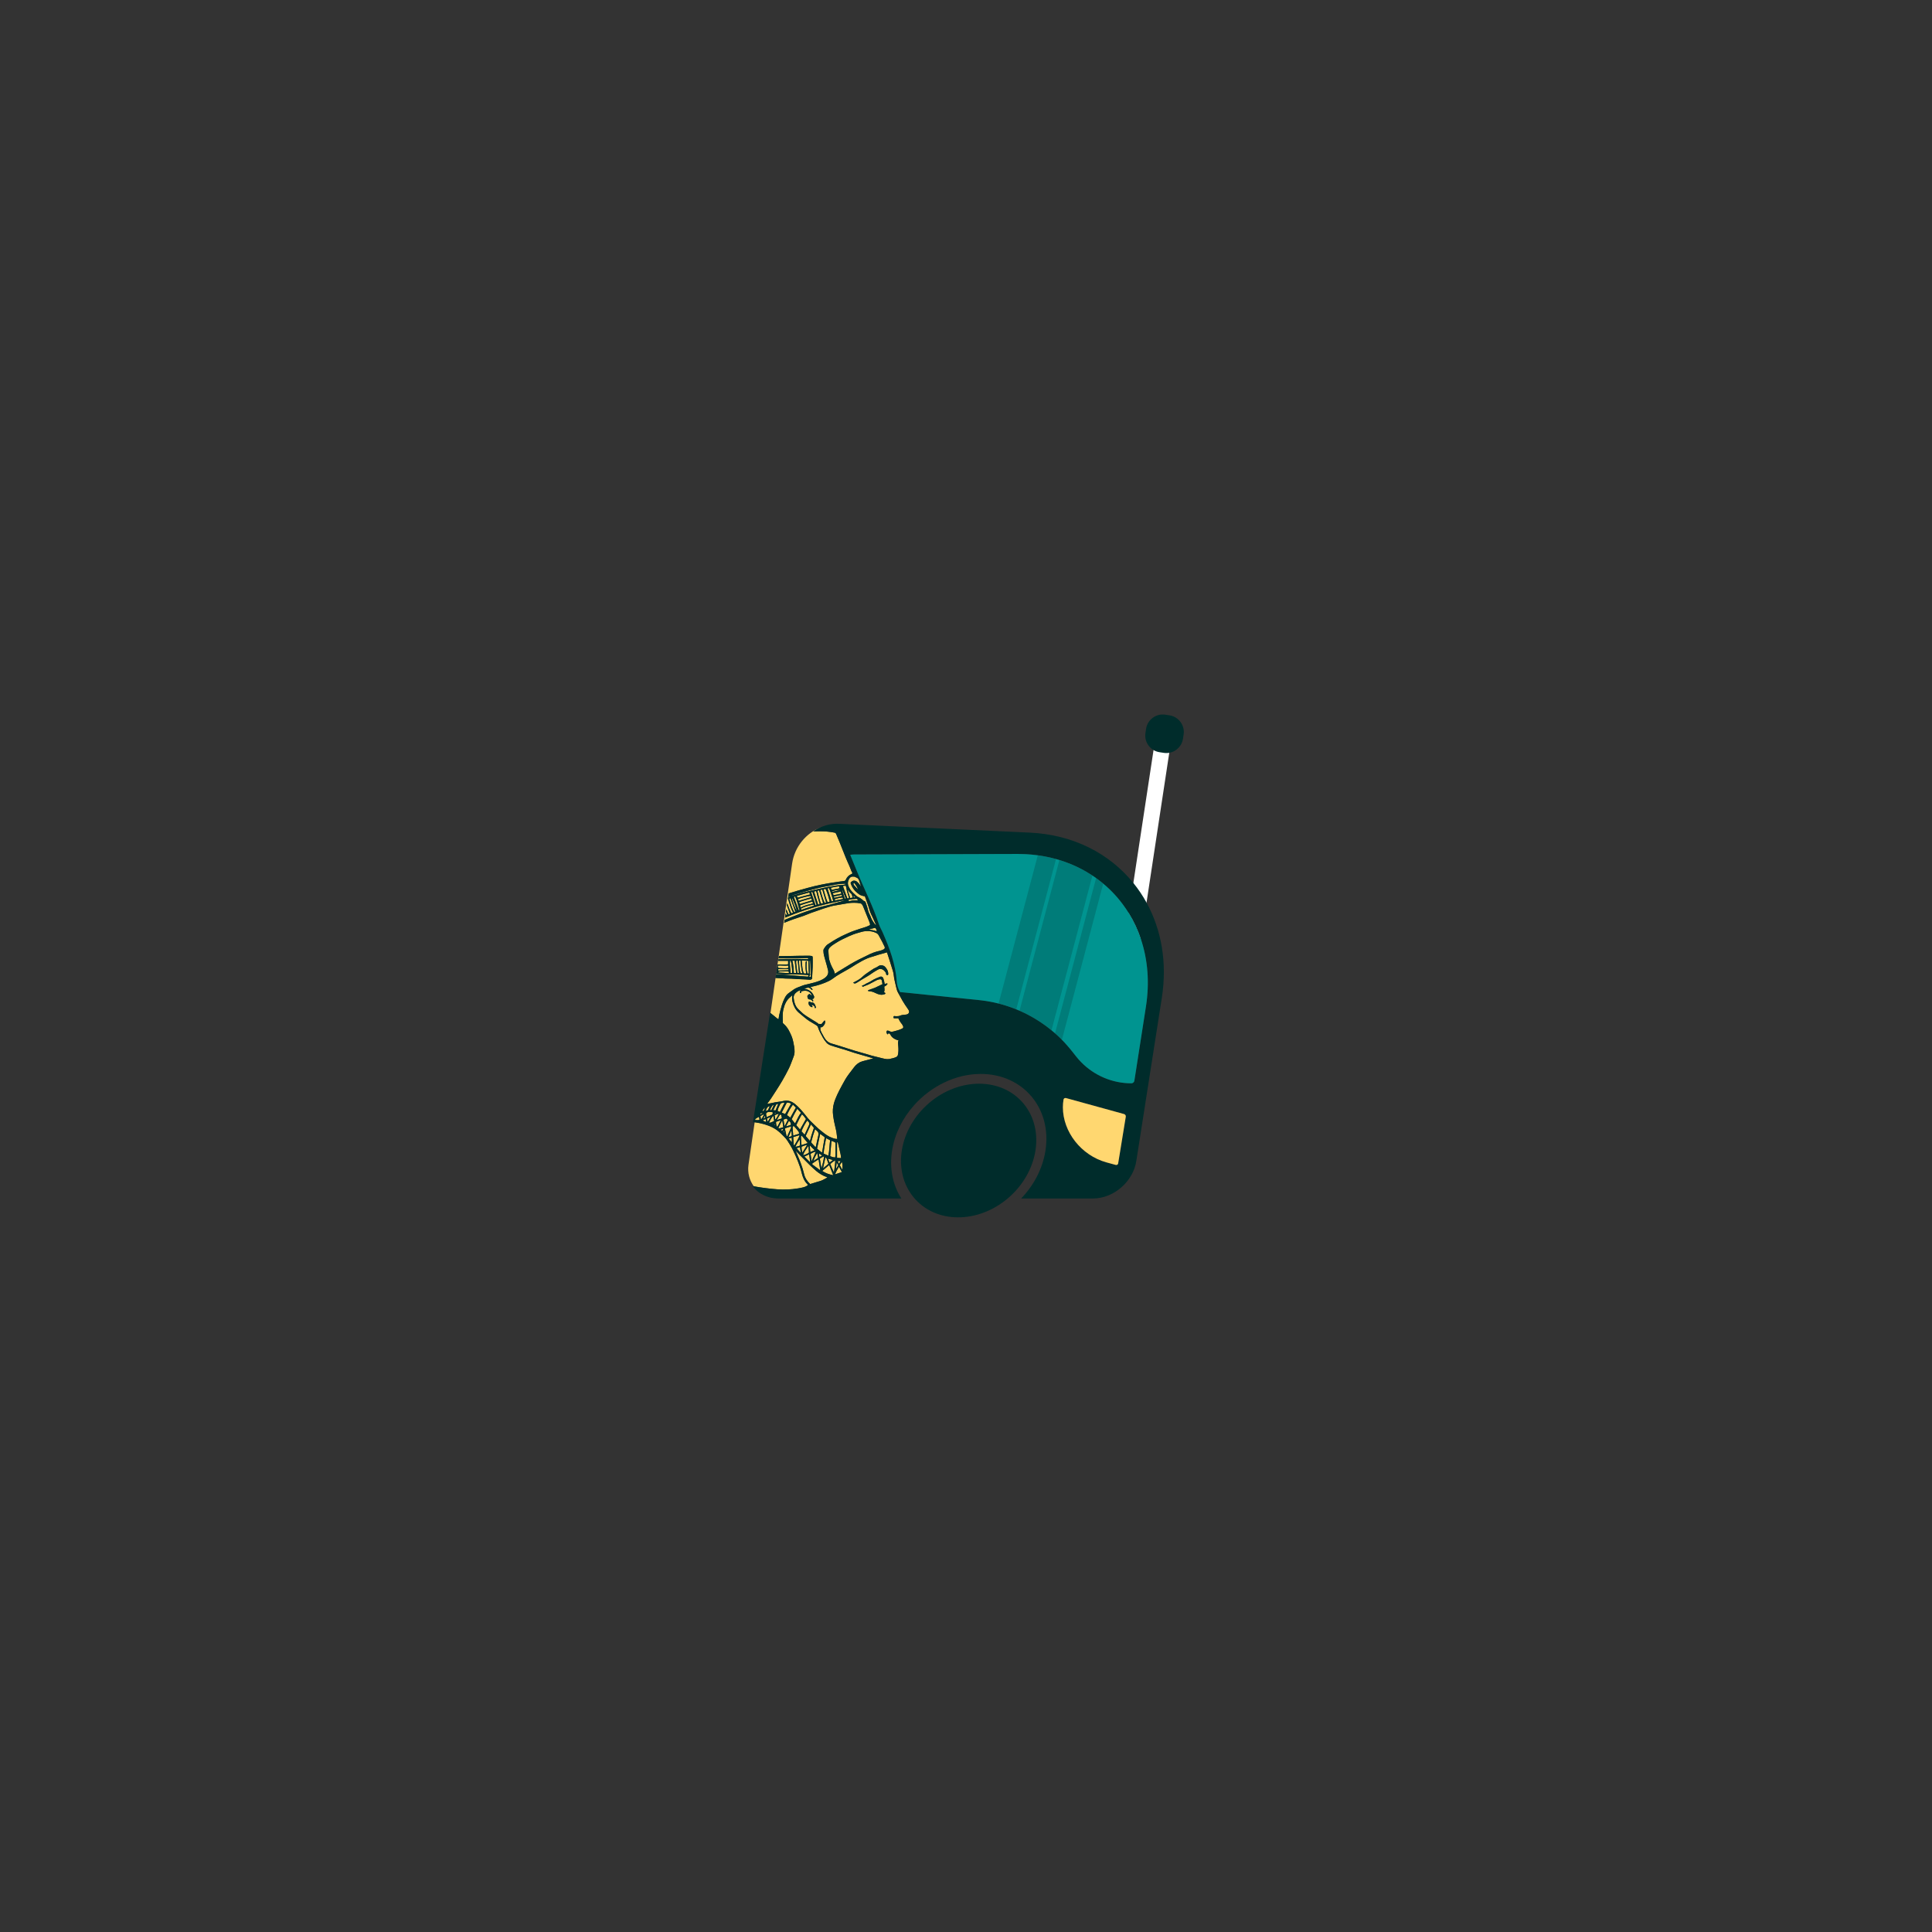 <?xml version="1.0" encoding="utf-8"?>
<!-- Generator: Adobe Illustrator 27.3.1, SVG Export Plug-In . SVG Version: 6.00 Build 0)  -->
<svg version="1.1" xmlns="http://www.w3.org/2000/svg" xmlns:xlink="http://www.w3.org/1999/xlink" x="0px" y="0px"
	 viewBox="0 0 1000 1000" style="enable-background:new 0 0 1000 1000;" xml:space="preserve">
<rect x="0" y="0" width="1000" height="1000" fill="#333333" stroke="none"/>
<style type="text/css">
	.st0{display:none;}
	.st1{display:inline;}
	.st2{fill:#002C2B;}
	.st3{fill:#FFFFFF;}
	.st4{fill:#FFD770;}
	.st5{fill:#009490;}
	.st6{opacity:0.6;}
	.st7{opacity:0.4;fill:#003130;}
</style>
<g id="Text" class="st0">
	<g class="st1">
		<g>
			<path class="st2" d="M235.12,419.26l-7.91,49.77h37.07c1.38,0,2.47,0.48,3.27,1.43c0.8,0.95,1.09,2.12,0.87,3.5l-2.8,17.63
				c-0.22,1.38-0.88,2.55-1.98,3.5c-1.1,0.95-2.35,1.43-3.73,1.43h-37.07l-7.91,49.77h46.92c1.38,0,2.47,0.48,3.27,1.43
				c0.8,0.95,1.1,2.03,0.91,3.24l-2.8,17.63c-0.22,1.39-0.88,2.55-1.98,3.5c-1.1,0.95-2.35,1.43-3.73,1.43h-46.92h-12.7h-9.59
				c-1.38,0-2.48-0.47-3.27-1.43c-0.8-0.95-1.09-2.11-0.87-3.5l27.28-171.59c0.22-1.38,0.88-2.55,1.98-3.5
				c1.1-0.95,2.34-1.42,3.73-1.42h9.59h12.7h46.92c1.38,0,2.47,0.48,3.27,1.42c0.8,0.95,1.09,2.12,0.87,3.5l-2.8,17.63
				c-0.19,1.21-0.84,2.29-1.94,3.24c-1.1,0.95-2.34,1.43-3.73,1.43H235.12z"/>
			<path class="st2" d="M365.79,397.87c5.43,3.89,9.3,9.16,11.61,15.81c2.31,6.65,2.82,14.04,1.53,22.16l-0.58,3.63l-0.21,1.3
				l-1.73,10.89c-0.19,1.21-0.84,2.29-1.94,3.24c-1.1,0.95-2.35,1.43-3.72,1.43h-17.63c-1.39,0-2.48-0.47-3.27-1.43
				c-0.8-0.95-1.1-2.03-0.91-3.24l1.73-10.89l0.21-1.3c0.93-5.87,0.36-10.71-1.71-14.52c-2.08-3.8-5.79-5.7-11.15-5.7
				c-5.18,0-9.46,1.9-12.83,5.7c-3.37,3.8-5.52,8.64-6.45,14.52l-13.76,86.57c-0.93,5.88-0.32,10.72,1.84,14.52
				c2.16,3.8,5.83,5.7,11.02,5.7c5.35,0,9.67-1.9,12.96-5.7c3.28-3.8,5.39-8.64,6.32-14.52l0.04-0.26l3.26-20.48h-12.7
				c-1.21,0-2.22-0.47-3.01-1.43c-0.8-0.95-1.09-2.11-0.87-3.5l2.8-17.63c0.22-1.38,0.88-2.55,1.98-3.5
				c1.1-0.95,2.25-1.43,3.47-1.43h29.29h5.96c1.38,0,2.47,0.48,3.27,1.43c0.8,0.95,1.09,2.12,0.87,3.5l-6.84,43.03l-0.29,1.81
				l-0.33,2.07c-1.29,8.12-4.15,15.51-8.58,22.16c-4.43,6.65-9.98,11.92-16.64,15.81c-6.67,3.89-13.98,5.83-21.92,5.83h-6.74
				c-7.78,0-14.38-1.94-19.81-5.83c-5.43-3.89-9.3-9.16-11.61-15.81c-2.31-6.65-2.82-14.04-1.53-22.16l14.92-93.83
				c1.29-8.12,4.15-15.51,8.58-22.16c4.43-6.65,9.97-11.92,16.64-15.81c6.67-3.89,13.89-5.83,21.66-5.83h6.74
				C353.67,392.04,360.36,393.99,365.79,397.87z"/>
			<path class="st2" d="M498.68,393.46c-0.54-0.94-1.51-1.42-2.88-1.42h-17.63c-1.39,0-2.76,0.48-4.12,1.42
				c-1.36,0.95-2.23,2.12-2.63,3.51l-8.48,16.97l-6.96,13.92c11.92-4.1,22.87-7.69,32.83-10.76l6.43-12.83l3.66-7.29
				C499.3,395.58,499.23,394.41,498.68,393.46z M417.77,396.97c0.05-1.39-0.46-2.55-1.52-3.51c-1.06-0.94-2.28-1.42-3.66-1.42
				h-17.62c-2.59,0-4.1,1.3-4.51,3.89l-0.17,1.04l7.22,39.26l2.18,11.88c3.52-1.2,7.29-2.54,11.33-4.01
				c5.42-1.33,10.45-2.1,15.06-2.3l-2.72-14.69L417.77,396.97z"/>
		</g>
		<path class="st2" d="M488.82,417.09l-19.06,37.99l-6.62,13.17l-23.41,46.66h-0.27l-8.52,53.66c-0.23,1.39-0.89,2.54-1.99,3.49
			c-1.1,0.95-2.35,1.42-3.72,1.42h-17.36c-1.39,0-2.48-0.47-3.28-1.42c-0.81-0.95-1.08-2.11-0.87-3.49l8.53-53.66h-0.27l-12.29-66.8
			c3.52-1.2,7.29-2.54,11.33-4.01c5.42-1.33,10.45-2.1,15.06-2.3l6.21,33.45l14.64-29.29l4.76-9.51l4.29-8.59
			C467.9,423.75,478.85,420.16,488.82,417.09z"/>
		<g>
			<path class="st3" d="M663.32,382.68c-0.34-1.55-1.16-2.42-2.47-2.58c-5.41-0.82-11.57-1.19-18.46-1.11s-12.35,0.29-16.36,0.61
				c-4.02,0.33-10.22,0.9-18.58,1.72c-17.4,1.81-35.53,4.68-54.4,8.62c-17.85,3.69-37.11,8.46-57.79,14.31
				c-10.4,2.95-21.17,6.18-32.3,9.68c-5.17,1.63-10.41,3.3-15.74,5.05c-8.86,2.99-16.8,5.69-23.85,8.12
				c-10.7,3.68-19.32,6.72-25.85,9.12c-3.35,1.23-6.15,2.3-8.4,3.19c-0.16,0.16-0.28,0.24-0.36,0.24c-0.08,0-0.2,0.04-0.37,0.12
				c-0.16,0.08-0.33,0.12-0.49,0.12h0.25c-2.96,1.65-3.94,4.11-2.96,7.39c0.99,3.29,3.21,4.43,6.65,3.45
				c2.46-0.8,5.08-1.67,7.87-2.63c3.52-1.2,7.29-2.54,11.33-4.01c5.42-1.33,10.45-2.1,15.06-2.3c8.24-0.39,15.18,1,20.85,4.16
				l4.76-9.51c-3.07-1.53-6.46-2.75-10.15-3.68c0.17,0,0.61-0.16,1.35-0.49c0.75-0.33,1.36-0.49,1.86-0.49
				c3.83-1.36,7.58-2.66,11.23-3.93c11.92-4.1,22.87-7.69,32.83-10.76c1.75-0.53,3.47-1.05,5.16-1.55c6.72-2.13,13.37-4.1,19.94-5.9
				c-1.81,2.46-3.78,5.66-5.92,9.6c-3.28,6.07-7.39,14.84-12.3,26.33c-5.9,13.46-12.15,28.88-18.7,46.27
				c-0.17-3.11-0.42-6.31-0.75-9.59c-0.9-10.9-3.07-19.95-6.49-27.16l-6.62,13.17c0.46,1.53,0.84,3.12,1.18,4.76
				c1.23,6.15,1.84,11.6,1.84,16.36s-0.2,10.87-0.61,18.34c-0.41,7.47-0.54,13-0.37,16.62c-4.76,12.8-8.45,22.81-11.07,30.03
				c-3.94,10.5-7.63,19.85-11.07,28.05c-1.81,4.6-3.61,8.94-5.42,13.05c-0.49,0.99-1.19,2.83-2.08,5.54
				c-0.9,2.7-1.81,5.08-2.71,7.13c-0.9,2.05-1.84,3.82-2.83,5.29c-1.47,0.49-2.13,1.55-1.96,3.21c0.16,1.64,0.89,2.78,2.2,3.45
				c1.16,0.82,2.3,1.11,3.46,0.86c1.14-0.24,2.12-0.58,2.95-0.99c0.82-0.41,1.67-1.14,2.58-2.21c0.9-1.07,1.69-2.1,2.34-3.08
				c0.65-0.98,1.31-2.22,1.98-3.69c0.65-1.48,1.18-2.75,1.59-3.82c0.41-1.06,0.87-2.25,1.36-3.57c0.49-1.31,0.82-2.3,0.98-2.95
				c3.61-8.04,7.3-17.23,11.09-27.57c1.47-3.6,2.9-7.25,4.3-10.95c1.4-3.69,2.92-7.83,4.55-12.42c1.64-4.59,2.92-8.17,3.82-10.71
				c0.89-2.54,2.37-6.69,4.42-12.42c2.05-5.75,3.41-9.43,4.06-11.09c8.37-23.29,15.34-42,20.92-56.11
				c2.8-7.22,6.89-17.06,12.31-29.53c2.78-6.23,6.06-12.22,9.84-17.97c-0.33,0.82-0.12,1.43,0.61,1.84c0.73,0.41,1.43,0.2,2.1-0.61
				c1.14-1.81,2.21-4.27,3.19-7.39c24.77-6.4,48.49-11.24,71.13-14.52c16.25-2.13,33.23-3.6,50.96-4.43
				c-6.89,5.25-14.69,10.83-23.39,16.74c-0.65,0.34-0.9,0.83-0.73,1.48c0.33,0.99,0.9,1.23,1.72,0.73
				c10.83-7.05,22.06-13.62,33.71-19.69C663.22,385.35,663.64,384.24,663.32,382.68z"/>
			<path class="st3" d="M571.75,509.81c0.98-1.15,2.05-1.23,3.2-0.25c1.15,0.98,1.48,2.13,0.98,3.45c-1.31,3.28-3.78,4.43-7.38,3.45
				c-1.32-0.49-2.3-1.15-2.95-1.97c-0.66-0.82-1.19-2.01-1.6-3.57c-0.41-1.56-0.7-2.67-0.86-3.32c0.16-1.64-0.25-1.97-1.23-0.98
				c-0.82,0.66-1.56,1.23-2.22,1.72c-1.15,0.98-2.3,2.05-3.45,3.2c-1.64,1.81-3.61,4.35-5.91,7.63
				c-3.61,5.41-7.55,11.98-11.81,19.69c-2.3,4.27-5.5,10.58-9.6,18.95c-4.1,8.37-6.56,13.37-7.38,15.01
				c-2.63,5.25-5.33,9.76-8.12,13.54c-3.94,5.25-7.22,8.37-9.84,9.35c-3.12,0.98-5.37,0.82-6.77-0.49c-1.39-1.32-1.93-3.57-1.6-6.77
				c0.33-3.2,0.7-5.87,1.11-8c0.41-2.13,0.95-4.27,1.6-6.4c1.97-6.4,6.48-16.49,13.54-30.27c3.45-6.73,5.91-11.89,7.38-15.51
				c0.16-0.16,0.45-0.65,0.86-1.48c0.41-0.82,0.74-1.52,0.98-2.09c0.25-0.57,0.45-1.23,0.62-1.97c0.16-0.74,0.16-1.35,0-1.85
				c-0.17-0.65-0.9-0.82-2.22-0.49c-0.49,0.17-0.9,0.33-1.23,0.49c-0.82,0.17-2.05,0.49-3.69,0.98c-0.66,0.17-2.18,0.82-4.55,1.97
				c-2.38,1.15-4.55,2.13-6.52,2.95c-1.97,0.82-4.1,1.15-6.4,0.98c-2.3-0.16-3.94-1.15-4.92-2.95c-1.64-2.62-0.82-5.91,2.46-9.84
				c7.38-8.86,16.33-18.13,26.83-27.81c3.94-3.45,7.05-6.15,9.35-8.12c2.3-1.97,5.42-4.14,9.35-6.52c3.94-2.38,7.63-3.9,11.08-4.55
				c1.31-0.33,2.09,0.12,2.34,1.35c0.25,1.23-0.04,2.18-0.86,2.83h0.25c-1.15,0.82-2.79,1.89-4.92,3.2
				c-1.64,1.31-4.02,3.53-7.14,6.65c-3.12,3.12-4.84,4.84-5.17,5.17c-1.64,1.48-3.98,3.65-7.01,6.52c-3.04,2.87-5.38,4.96-7.01,6.28
				c-0.66,0.82-1.32,0.9-1.97,0.25c-2.95,3.12-5.58,5.91-7.88,8.37c-1.81,2.13-3.78,4.51-5.91,7.14c2.62-0.98,5.25-1.8,7.88-2.46
				c5.91-1.64,10.09-1.64,12.55,0c1.8,1.15,3.03,2.55,3.69,4.18c0.65,1.64,0.65,3.73,0,6.28c-0.66,2.55-1.15,4.31-1.48,5.29
				c-0.33,0.98-1.07,2.79-2.22,5.42c-1.48,3.45-3.73,8.21-6.77,14.28c-3.04,6.07-5.13,10.34-6.28,12.8
				c-2.46,5.08-4.35,9.68-5.66,13.78c-1.32,3.94-2.13,6.65-2.46,8.12c0.16,0,0.37-0.17,0.61-0.49c0.25-0.33,0.45-0.58,0.62-0.74
				c1.48-1.64,3.03-3.69,4.68-6.15c1.8-2.79,4.43-7.47,7.88-14.03c5.74-10.83,12.06-21.49,18.95-32c0.65-1.15,1.97-3.24,3.94-6.28
				c1.97-3.03,3.45-5.33,4.43-6.89c0.98-1.56,2.38-3.48,4.18-5.78c1.8-2.3,3.53-4.18,5.17-5.66c4.1-3.94,7.3-5.5,9.6-4.68
				c1.15,0.33,2.05,1.15,2.71,2.46l0.25,0.25C569.45,508.82,570.76,510.96,571.75,509.81z"/>
			<path class="st3" d="M639.19,505.87c1.15-1.48,2.3-1.6,3.45-0.37c1.15,1.23,1.15,2.42,0,3.57c-3.78,3.78-11,12.39-21.66,25.84
				c-0.33,0.49-1.56,2.13-3.69,4.92c-2.13,2.79-3.65,4.68-4.55,5.66c-0.9,0.98-2.42,1.97-4.55,2.95c-2.13,0.98-4.27,1.32-6.4,0.98
				c-2.3-0.49-3.69-1.8-4.18-3.94c-1.48-7.05-0.58-14.85,2.71-23.38c-0.16,0.17-0.41,0.45-0.74,0.86c-0.33,0.41-0.58,0.7-0.74,0.86
				c-0.66,0.82-1.81,2.42-3.45,4.8c-1.64,2.38-2.92,4.15-3.81,5.29c-0.9,1.15-2.13,2.58-3.69,4.31c-1.56,1.72-3.08,3.16-4.55,4.31
				c-3.12,2.46-6.28,3.98-9.48,4.55c-3.2,0.58-6.44-0.2-9.72-2.34c-5.41-4.1-6.64-10.58-3.69-19.44c2.3-6.73,6.31-13.37,12.06-19.94
				c7.38-8.2,13.7-13.54,18.95-16c6.56-3.12,12.14-2.46,16.74,1.97c2.46,2.3,3.45,5.01,2.95,8.12l1.72-2.46
				c0.65-0.82,1.35-1.11,2.09-0.86c0.74,0.25,1.27,0.82,1.6,1.72c0.33,0.9,0.41,1.68,0.25,2.34c-3.61,8.53-6.32,16.49-8.12,23.87
				c-0.98,4.1-1.56,9.68-1.72,16.74c1.31-0.49,2.87-1.6,4.68-3.32c1.8-1.72,3.45-3.4,4.92-5.05c1.48-1.64,2.99-3.45,4.55-5.42
				c1.56-1.97,2.58-3.11,3.08-3.45C630.73,516.21,635.74,510.3,639.19,505.87z M592.18,523.1c3.94-4.43,8.28-9.68,13.04-15.75
				c-0.33-0.49-0.41-0.98-0.25-1.48c0.16-0.49,0.53-1.35,1.11-2.58c0.57-1.23,0.94-2.17,1.11-2.83c0.16-2.13-0.58-3.61-2.22-4.43
				c-1.64-0.82-3.45-0.9-5.41-0.25c-3.28,1.15-7.8,4.68-13.54,10.58c-7.38,7.38-12.22,14.36-14.52,20.92
				c-1.31,3.45-1.72,5.91-1.23,7.38c1.31,3.45,4.35,3.53,9.11,0.25C582.66,532.78,586.92,528.84,592.18,523.1z"/>
			<path class="st3" d="M682.25,485.69c1.97,4.6,1.15,11.08-2.46,19.44c-1.97,4.6-5.25,9.85-9.84,15.75
				c-9.85,12.14-16.9,22.24-21.17,30.27c-0.16,0.33-0.49,0.95-0.98,1.85c-0.49,0.9-0.82,1.56-0.98,1.97
				c-0.17,0.41-0.49,1.07-0.98,1.97c-0.49,0.9-0.95,1.6-1.35,2.09c-0.41,0.49-0.86,1.11-1.35,1.85c-0.49,0.74-0.98,1.35-1.48,1.85
				c-0.49,0.49-1.07,0.94-1.72,1.35c-0.66,0.41-1.27,0.74-1.85,0.98c-0.58,0.25-1.27,0.45-2.09,0.61
				c-9.35,1.15-11.81-9.84-7.38-32.98c3.45-17.56,8.86-32.08,16.24-43.57c0.98-0.98,2.01-1.39,3.08-1.23
				c1.06,0.17,1.97,0.86,2.71,2.09c0.74,1.23,0.86,2.34,0.37,3.32c-4.76,12.64-7.88,22.07-9.35,28.31
				c-1.48,5.75-2.55,11.57-3.2,17.48c-0.82,6.89-1.23,10.83-1.23,11.81c0.49-0.82,1.07-1.72,1.72-2.71c0.16-0.16,1.8-2.87,4.92-8.12
				c3.28-5.58,7.46-11.16,12.55-16.74c7.38-8.2,11.98-13.54,13.78-16c2.13-3.11,3.94-6.07,5.42-8.86c0.49-1.15,0.94-2.46,1.35-3.94
				c0.41-1.48,0.78-2.99,1.11-4.55c0.33-1.56,0.74-2.83,1.23-3.82c0.33-0.65,0.82-1.06,1.48-1.23
				C681.43,484.79,681.92,485.03,682.25,485.69z"/>
			<path class="st3" d="M752.4,503.9c0.98-0.65,1.97-0.65,2.95,0c0.98,0.66,1.48,1.52,1.48,2.58c0,1.07-0.41,2.01-1.23,2.83
				c-8.86,6.4-16.74,13.54-23.63,21.41c-1.97,2.46-4.8,6.28-8.49,11.45c-3.69,5.17-6.61,8.9-8.74,11.2
				c-6.07,6.73-11.82,9.93-17.23,9.6c-4.1-0.16-7.26-1.72-9.48-4.68c-2.22-2.95-3.57-6.56-4.06-10.83
				c-2.13-15.59,2.3-30.6,13.29-45.04c6.73-8.86,13.29-14.28,19.69-16.25c2.46-1.15,5.42-1.23,8.86-0.25
				c3.45,0.98,5.42,2.95,5.91,5.91c0.16,0.98,0.12,1.93-0.12,2.83c-0.25,0.9-0.66,1.77-1.23,2.58c-0.58,0.82-1.15,1.56-1.72,2.22
				c-0.58,0.66-1.35,1.4-2.34,2.22c-0.98,0.82-1.77,1.44-2.34,1.85c-0.58,0.41-1.44,0.98-2.58,1.72c-1.15,0.74-1.81,1.19-1.97,1.35
				c-6.24,4.27-12.55,7.55-18.95,9.85c-3.28,6.73-5.17,13.46-5.66,20.18c-0.17,1.15-0.21,2.67-0.12,4.55
				c0.08,1.89,0.25,3.78,0.49,5.66c0.25,1.89,0.86,3.45,1.85,4.68c0.98,1.23,2.3,1.68,3.94,1.35c2.79-0.49,6.73-3.36,11.81-8.61
				c1.97-2.13,4.59-5.25,7.88-9.35C730.66,522.44,741.24,512.11,752.4,503.9z M704.4,509.31c-0.82,1.32-1.64,2.71-2.46,4.18
				c5.41-2.95,10.17-5.91,14.28-8.86c2.95-2.3,5.58-4.51,7.88-6.65c2.95-2.79,3.45-4.84,1.48-6.15c-0.98-0.82-2.95-0.57-5.91,0.74
				C715.4,494.88,710.31,500.45,704.4,509.31z"/>
			<path class="st3" d="M760.52,506.36c-0.49,1.15-1.48,3.45-2.95,6.89c-1.48,3.45-2.59,6.07-3.32,7.88
				c-0.74,1.81-1.48,4.1-2.22,6.89c-0.74,2.79-1.19,5.33-1.35,7.63c0,0.49,0,1.07,0,1.72l0.25,0.74l0.49,0.74
				c0.82,0.66,1.72,1.15,2.71,1.48c1.97,0.82,4.68,0.08,8.12-2.22c4.43-2.79,8.9-6.15,13.41-10.09c4.51-3.94,9.31-8.37,14.4-13.29
				c5.08-4.92,9.19-8.78,12.31-11.57c0.98-0.65,1.89-0.62,2.71,0.12c0.82,0.74,0.9,1.6,0.25,2.58c-4.6,6.89-12.96,16.9-25.1,30.03
				c-0.49,0.49-1.35,1.48-2.58,2.95c-1.23,1.48-2.18,2.5-2.83,3.08c-0.66,0.58-1.6,1.48-2.83,2.71c-1.23,1.23-2.3,2.18-3.2,2.83
				c-0.9,0.66-1.97,1.35-3.2,2.09c-1.23,0.74-2.5,1.35-3.81,1.85c-5.25,1.97-10.38,1.64-15.38-0.98c-5-2.62-7.67-6.73-8-12.31
				c-0.16-2.3-0.04-4.68,0.37-7.14c0.41-2.46,1.11-5.13,2.09-8c0.98-2.87,1.89-5.21,2.71-7.01c0.82-1.8,1.97-4.31,3.45-7.51
				c1.48-3.2,2.46-5.37,2.95-6.52c1.31-2.95,2.91-6.68,4.8-11.2c1.89-4.51,3.53-8.41,4.92-11.69c1.39-3.28,3.03-6.97,4.92-11.08
				c1.88-4.1,3.73-7.88,5.54-11.32c-1.81,0.66-3.61,0.9-5.41,0.74c-0.98,0-1.44-0.62-1.35-1.85c0.08-1.23,0.62-1.85,1.6-1.85
				c2.62-0.16,5.5-1.48,8.61-3.94c2.13-3.77,4.26-7.3,6.4-10.58c4.59-7.38,9.68-13.86,15.26-19.44c0.33-0.33,1.15-1.23,2.46-2.71
				c1.31-1.48,2.3-2.5,2.95-3.08c0.65-0.57,1.64-1.43,2.95-2.58c1.31-1.15,2.42-1.97,3.32-2.46c0.9-0.49,2.01-0.94,3.32-1.35
				c1.31-0.41,2.62-0.62,3.94-0.62c0.65,0,1.15,0.37,1.48,1.11c0.33,0.74,0.33,1.52,0,2.34c-0.66,2.46-1.64,4.88-2.95,7.26
				c-1.31,2.38-3.12,4.84-5.41,7.38c-2.3,2.55-4.06,4.39-5.29,5.54c-1.23,1.15-3.41,3.2-6.52,6.15c-2.63,2.46-5.33,4.84-8.12,7.14
				c-0.98,1.97-2.05,4.1-3.2,6.4c-2.63,5.41-5.21,11.04-7.75,16.86c-2.55,5.83-5.54,13.17-8.98,22.03
				C763.97,497.99,761.67,503.74,760.52,506.36z M795.47,430.55l-0.25,0.49l-0.25,0.25c7.05-6.56,11.81-12.22,14.28-16.98
				c-0.33,0.33-2.21,2.38-5.66,6.15C800.64,423.75,797.93,427.11,795.47,430.55z"/>
		</g>
	</g>
</g>
<g id="Bus">
	<g>
		<g>
			<g>
				<g>
					<path class="st4" d="M435.07,600.96h-1.47c0.19,0.45,0.38,0.88,0.6,1.43C434.53,601.84,434.78,601.43,435.07,600.96z"/>
					<path class="st4" d="M398.64,574.62c0.42,0.17,0.63-0.03,0.79-0.38c0.27-0.57,0.55-1.14,0.82-1.72
						c0.07-0.15,0.13-0.31,0.24-0.61c-0.37,0.18-0.69,0.23-0.8,0.42C399.27,573.05,398.79,573.76,398.64,574.62z"/>
					<path class="st4" d="M397.61,574.37c0.26-0.58,0.51-1.14,0.85-1.87c-0.45,0.19-0.85,0.24-1.06,0.46
						c-0.47,0.54-0.79,1.2-1.06,1.95C396.9,574.88,397.37,574.9,397.61,574.37z"/>
					<path class="st4" d="M401.51,572.16c-0.14,0.25-0.29,0.49-0.41,0.75c-0.27,0.54-0.52,1.09-0.82,1.73
						c0.47,0.05,0.86,0.08,1.13,0.11c0.5-1.21,0.95-2.31,1.4-3.4C401.95,571.44,401.91,571.46,401.51,572.16z"/>
					<path class="st4" d="M406.1,570.75c-1.07,0.03-2.08-0.01-2.45,1.23c-0.03,0.11-0.13,0.21-0.18,0.31
						c-0.48,0.85-0.78,1.76-1.01,2.72c0.39,0.18,0.74,0.34,1.2,0.54C404.48,573.95,405.27,572.38,406.1,570.75z"/>
					<path class="st4" d="M404.29,579.02c0.34-0.1,0.47-0.26,0.37-0.62c-0.09-0.29-0.15-0.59-0.18-0.9
						c-0.04-0.39-0.25-0.58-0.65-0.64c-0.7,0.82-1.11,1.81-1.73,2.86C402.96,579.44,403.62,579.21,404.29,579.02z"/>
					<path class="st4" d="M409.45,571.27c-0.62-0.43-1.33-0.64-2.21-0.53c-0.85,1.66-1.73,3.38-2.63,5.14
						c0.61,0.26,1.18,0.51,1.77,0.76C407.42,574.82,408.43,573.06,409.45,571.27z"/>
					<path class="st4" d="M435.76,601.33c-0.37,0.61-0.67,1.08-0.95,1.56c-0.06,0.11-0.09,0.29-0.03,0.39
						c0.36,0.7,0.75,1.38,1.17,2.15C436.21,604.51,436.13,602.48,435.76,601.33z"/>
					<path class="st4" d="M407.01,587.58c0.05,0.2,0.21,0.38,0.31,0.58c0.11-0.07,0.16-0.09,0.18-0.13c0.64-1.39,1.29-2.78,1.9-4.18
						c0.1-0.21,0.05-0.49,0.08-0.84c-0.94,0.29-1.77,0.53-2.6,0.81c-0.61,0.2-0.64,0.25-0.51,0.85
						C406.58,585.65,406.78,586.62,407.01,587.58z"/>
					<path class="st4" d="M432.71,604.91c0.03,0.01,0.06,0.02,0.1,0.04c0.34-0.59,0.68-1.17,1.04-1.79
						c-0.23-0.48-0.47-0.95-0.76-1.54C432.94,602.82,432.82,603.86,432.71,604.91z"/>
					<path class="st4" d="M410.41,571.77c-1.3,1.72-2.26,3.51-3.06,5.41c0.57,0.43,1.12,0.86,1.72,1.32
						c0.96-1.73,1.9-3.45,2.88-5.24C411.48,572.79,410.97,572.31,410.41,571.77z"/>
					<path class="st4" d="M408.32,580.2c-0.48,0.91-0.95,1.8-1.41,2.69c0.03,0.04,0.06,0.07,0.09,0.11
						c0.78-0.24,1.55-0.49,2.33-0.74C409.43,581.3,409.16,580.64,408.32,580.2z"/>
					<path class="st4" d="M395.29,578.95c0.27-0.14,0.55-0.29,0.82-0.45c-0.04-0.31-0.07-0.56-0.1-0.81
						c-0.06-0.02-0.11-0.05-0.17-0.07c-0.22,0.41-0.45,0.82-0.67,1.22C395.21,578.88,395.24,578.92,395.29,578.95z"/>
					<path class="st4" d="M400.96,576.44c0.29-0.14,0.55-0.26,0.81-0.39C401.14,575.83,401.14,575.83,400.96,576.44z"/>
					<path class="st4" d="M403.52,584.01c0.63-0.15,1.26-0.35,1.92-0.55c-0.18-1.17-0.35-2.29-0.52-3.39
						c-0.05-0.02-0.1-0.03-0.14-0.05c-0.63,1.24-1.27,2.48-1.94,3.83C403.11,583.92,403.34,584.05,403.52,584.01z"/>
					<path class="st4" d="M401.37,579.46c0.42-0.41,1.44-2.2,1.72-3.03c-0.7,0.25-1.38,0.48-2.14,0.75
						c0.09,0.66,0.17,1.24,0.26,1.81C401.23,579.15,401.31,579.3,401.37,579.46z"/>
					<path class="st4" d="M404.02,580.01c-0.03-0.05-0.07-0.09-0.1-0.14c-0.75,0.26-1.5,0.53-2.26,0.8c0,1.2,0.23,2.19,0.62,2.58
						C403.02,582.24,403.44,581.08,404.02,580.01z"/>
					<path class="st4" d="M405.52,584.25c-0.57,0.18-0.97,0.31-1.47,0.47c0.3,0.25,0.53,0.44,0.8,0.66
						C405.07,585.03,405.25,584.72,405.52,584.25z"/>
					<path class="st4" d="M405.94,586.26c-0.06-0.3-0.1-0.56-0.17-0.9C405.35,585.94,405.35,585.94,405.94,586.26z"/>
					<path class="st4" d="M394.59,575.09c0.29-0.02,0.6,0.09,0.75-0.23c0.25-0.5,0.45-1.01,0.71-1.58
						C395.59,573.47,394.91,574.34,394.59,575.09z"/>
					<path class="st4" d="M406.21,582.73c0.51-1.04,1.02-2.06,1.57-3.12c-0.29-0.23-0.54-0.43-0.81-0.65
						c-0.48,0.17-0.94,0.34-1.44,0.52c0.18,1.1,0.35,2.14,0.52,3.19C406.1,582.69,406.15,582.72,406.21,582.73z"/>
					<path class="st4" d="M396.27,579.22c-0.55,0.26-1.06,0.5-1.57,0.73c0.66,0.21,1.17,0.71,1.92,0.7
						C396.51,580.17,396.4,579.74,396.27,579.22z"/>
					<path class="st4" d="M401.06,582.45c-0.02-0.23-0.04-0.46-0.06-0.71C400.58,582.19,400.58,582.19,401.06,582.45z"/>
					<path class="st4" d="M394.75,576.25c-0.3-0.23-0.58-0.08-0.82-0.06c-0.46,0.05-0.47,0.1-0.28,0.69
						C394,576.67,394.35,576.48,394.75,576.25z"/>
					<path class="st4" d="M395.41,576.67c-0.58,0.33-1.16,0.64-1.8,1c0.09,0.61,0.17,1.18,0.25,1.78
						C394.35,579.14,395.36,577.29,395.41,576.67z"/>
					<path class="st4" d="M398.85,578.17c-0.76,0.29-1.38,0.46-1.89,0.92c0.14,0.49,0.27,0.96,0.44,1.54
						C397.9,579.78,398.33,579.05,398.85,578.17z"/>
					<path class="st4" d="M399.42,577.09c0.49-0.23,0.67-0.79,0.46-1.43c-0.54-0.05-1.06-0.14-1.57-0.15
						c-0.52-0.01-1.05,0.09-1.46,0.44c-0.18,0.14-0.35,0.43-0.33,0.64c0.05,0.52,0.21,1.03,0.34,1.6
						C397.78,577.8,398.61,577.47,399.42,577.09z"/>
					<path class="st4" d="M405.71,578.58c0.13-0.07,0.27-0.15,0.49-0.27C405.81,578.08,405.74,578.32,405.71,578.58z"/>
					<path class="st4" d="M427.25,599.05c-0.43,1.94-0.83,3.75-1.27,5.71c1.02-0.86,1.93-1.62,2.82-2.37
						c-0.35-1.01-0.64-1.9-0.98-2.78C427.74,599.41,427.49,599.28,427.25,599.05z"/>
					<path class="st4" d="M424.25,598.85c0.43-0.25,0.84-0.48,1.3-0.75c-0.6-0.4-1.13-0.75-1.65-1.1
						C423.97,597.66,423.87,598.3,424.25,598.85z"/>
					<path class="st4" d="M426.29,597.11c0.78,0.34,1.56,0.67,2.47,1.06c0.58-2.69,0.55-5.37,0.9-7.97
						c-0.72-0.37-1.37-0.71-2.08-1.08C427.16,591.83,426.49,594.41,426.29,597.11z"/>
					<path class="st4" d="M426.62,588.44c-0.69-0.51-1.38-1.01-2.11-1.54c-0.55,2.61-1.08,5.12-1.61,7.69
						c0.82,0.65,1.64,1.31,2.55,2.04c0.08-0.33,0.13-0.51,0.17-0.7c0.24-1.42,0.47-2.84,0.71-4.25c0.14-0.79,0.3-1.58,0.43-2.37
						C426.81,589,426.92,588.67,426.62,588.44z"/>
					<path class="st4" d="M422.76,585.26c-0.29-0.22-0.53-0.49-0.86-0.8c-0.33,0.98-0.65,1.84-0.92,2.72
						c-0.37,1.25-0.67,2.51-1.05,3.75c-0.09,0.3-0.01,0.5,0.17,0.7c0.65,0.71,1.3,1.42,2.04,2.22c0.1-0.29,0.17-0.45,0.21-0.6
						c0.4-1.85,0.72-3.72,1.2-5.54C423.84,586.65,423.59,585.9,422.76,585.26z"/>
					<path class="st4" d="M423.12,599.57c0.15-0.1,0.35-0.33,0.32-0.47c-0.12-0.78-0.3-1.56-0.46-2.34
						c-0.71,1.34-1.45,2.59-1.92,4.12C421.85,600.38,422.5,600,423.12,599.57z"/>
					<path class="st4" d="M432.42,598.08c0.02-1.92,0.03-3.84,0.03-5.75c-0.01-1.03-0.02-1.03-0.96-1.4
						c-0.22-0.08-0.43-0.19-0.65-0.28c-0.14-0.05-0.29-0.08-0.49-0.13c-0.22,2.67-0.43,5.27-0.65,7.85c0.77,0.43,1.54,0.66,2.6,0.73
						C432.34,598.72,432.42,598.4,432.42,598.08z"/>
					<path class="st4" d="M400.15,581.26c-0.19,0.15-0.34,0.27-0.53,0.43C400.07,581.78,400.07,581.78,400.15,581.26z"/>
					<path class="st4" d="M400.24,577.5c-0.74,0.73-1.98,2.87-2.16,3.69c1-0.1,1.82-0.57,2.64-0.98
						C400.56,579.3,400.41,578.45,400.24,577.5z"/>
					<path class="st4" d="M393.12,579.63c-0.06-0.49-0.13-0.98-0.21-1.6c-0.76,0.48-1.61,0.67-2.1,1.46l-0.02,0.19
						C391.74,579.83,392.6,579.81,393.12,579.63z"/>
					<path class="st4" d="M419.72,582c-0.19,0.46-0.31,0.74-0.43,1.01c-0.69,1.5-1.37,3-2.05,4.5c-0.11,0.24-0.24,0.48-0.02,0.73
						c0.65,0.74,1.29,1.49,2,2.3c0.07-0.24,0.14-0.39,0.18-0.54c0.19-0.73,0.35-1.47,0.57-2.19c0.37-1.2,0.76-2.39,1.17-3.56
						c0.13-0.37,0.08-0.63-0.17-0.89C420.57,582.93,420.19,582.51,419.72,582z"/>
					<path class="st4" d="M429.4,601.72c0.52-0.4,0.99-0.75,1.46-1.11c0.05-0.03,0.07-0.1,0.15-0.22c-0.81-0.21-1.54-0.41-2.42-0.64
						C428.88,600.46,429.13,601.07,429.4,601.72z"/>
					<path class="st4" d="M408.34,552.97c-1.06,2.17-2.24,4.28-3.43,6.37c-1.02,1.78-2.14,3.51-3.24,5.24
						c-0.87,1.38-1.76,2.76-2.67,4.11c-0.59,0.88-1.23,1.72-1.92,2.66c1.99-0.19,3.77-0.84,5.65-1.01c1.01-0.09,2.01-0.3,3-0.51
						c2.22-0.46,4.12,0.26,5.79,1.64c2.11,1.73,3.85,3.84,5.55,5.96c0.67,0.82,1.3,1.69,2.04,2.45c1.46,1.48,2.97,2.9,4.5,4.32
						c0.57,0.53,1.22,0.98,1.81,1.48c1.64,1.37,3.35,2.62,5.39,3.33c0.8,0.27,1.6,0.54,2.54,0.54c-0.13-1.13-0.21-2.23-0.38-3.32
						c-0.18-1.09-0.41-2.18-0.69-3.26c-0.49-1.85-0.82-3.73-1.07-5.63c-0.27-2.12-0.15-4.22,0.42-6.24c0.43-1.55,1.06-3.04,1.72-4.5
						c0.73-1.61,1.59-3.17,2.42-4.74c1.08-2.05,2.21-4.06,3.61-5.92c0.9-1.21,1.82-2.41,2.75-3.61c1.11-1.45,2.51-2.51,4.27-3.01
						c1.85-0.52,3.73-0.97,5.57-1.45c-0.02-0.01-0.1-0.06-0.18-0.09c-0.95-0.29-1.9-0.57-2.85-0.86c-3.16-0.96-6.38-1.75-9.49-2.87
						c-1.58-0.57-3.2-1-4.82-1.49c-1.47-0.45-2.95-0.86-4.4-1.36c-0.91-0.31-1.78-0.74-2.45-1.49c-0.73-0.81-1.33-1.7-1.88-2.65
						c-1-1.75-1.94-3.52-2.58-5.43c-0.09-0.24-0.22-0.5-0.42-0.65c-0.42-0.33-0.88-0.62-1.34-0.89c-1.77-1.01-3.52-2.04-5.06-3.38
						c-1.05-0.92-2.17-1.75-3.21-2.68c-1.59-1.45-2.53-3.32-3.05-5.35c-0.29-1.16-0.42-2.39-0.1-3.62c-0.45,0.37-0.82,0.8-1.26,1.16
						c-1.92,1.59-2.81,3.76-3.39,6.09c-0.57,2.31-0.34,4.66-0.33,7c0.01,0.16,0.11,0.37,0.24,0.47c1.17,0.97,2.08,2.14,2.81,3.44
						c0.5,0.89,0.91,1.82,1.33,2.73c0.17,0.34,0.29,0.7,0.41,1.05c0.53,1.57,0.82,3.21,1.1,4.83c0.14,0.88,0.2,1.79,0.19,2.68
						c-0.01,1.32-0.51,2.53-1,3.74C409.63,549.84,409.09,551.45,408.34,552.97z"/>
					<path class="st4" d="M418.44,580.63c-0.21-0.18-0.36-0.43-0.54-0.66c-0.66,0.57-2.69,4.28-3.05,5.61
						c0.5,0.54,1.03,1.12,1.61,1.75c0.27-0.6,0.51-1.13,0.75-1.66c0.49-1.09,1-2.18,1.5-3.28
						C419,581.75,419.05,581.15,418.44,580.63z"/>
					<path class="st4" d="M425.28,604.51c0.48-1.93,1.04-3.84,1.25-6.03c-0.8,0.42-1.45,0.71-2.04,1.13
						c-0.09,0.06-0.11,0.29-0.09,0.44c0.23,1.48,0.49,2.96,0.74,4.44C425.18,604.5,425.23,604.51,425.28,604.51z"/>
					<path class="st4" d="M429.22,603.11c-0.15,0.06-0.23,0.07-0.28,0.11c-1.09,0.94-2.19,1.87-3.35,2.87
						c1.77,1.18,3.61,1.79,5.69,2.21C430.56,606.49,429.89,604.8,429.22,603.11z"/>
					<path class="st4" d="M420.69,602.89c1.22,0.93,2.47,1.81,3.69,2.72c0.05-0.04,0.1-0.09,0.15-0.13
						c-0.27-1.76-0.55-3.52-0.85-5.42c-1.07,0.7-2.04,1.32-2.99,1.97C420.31,602.3,420.3,602.59,420.69,602.89z"/>
					<path class="st4" d="M432.05,603.81c0.11-1.01,0.3-2.02,0.25-3.19c-1.04,0.54-1.84,1.16-2.57,1.88
						c0.64,1.48,1.27,2.91,1.9,4.36C431.83,605.82,431.94,604.82,432.05,603.81z"/>
					<path class="st4" d="M434.24,603.9c-0.77,1.3-1.46,2.49-2.02,3.94c1.28-0.43,2.39-0.8,3.55-1.2
						C435.26,605.72,434.78,604.86,434.24,603.9z"/>
					<path class="st4" d="M420.17,600.92c0.69-1.59,1.38-3.18,2.1-4.82c-0.94,0.15-2.04,0.63-2.71,1.17
						c0.16,1.18,0.33,2.41,0.5,3.64C420.09,600.91,420.13,600.91,420.17,600.92z"/>
					<path class="st4" d="M418.7,596.14c-0.09-0.79-0.13-1.6-0.2-2.4c-0.02-0.16-0.08-0.32-0.14-0.54c-1,1.57-2.17,2.92-2.67,4.78
						c0.99-0.23,1.78-0.65,2.58-1.06C418.61,596.75,418.74,596.54,418.7,596.14z"/>
					<path class="st4" d="M414.71,591.34c0.03,0.44,0.09,0.87,0.13,1.34c1.1-0.36,2.13-0.69,3.23-1.06
						c-1.09-1.33-2.12-2.6-3.15-3.87c-0.33,0.27-0.39,0.59-0.36,0.97C414.64,589.6,414.66,590.47,414.71,591.34z"/>
					<path class="st4" d="M415.08,576.77c-1.15,1.78-1.98,3.69-2.95,5.62c0.66,0.77,1.3,1.51,1.96,2.25
						c1.05-1.84,2.06-3.64,3.09-5.46C416.51,578.43,416.05,577.41,415.08,576.77z"/>
					<path class="st4" d="M417.77,592.62c-1.1,0.15-1.97,0.58-2.85,0.89c-0.14,1.08,0.15,2.05,0.39,3.07
						C416.13,595.25,416.92,593.99,417.77,592.62z"/>
					<path class="st4" d="M421.68,595.32c-0.46-0.43-0.88-0.8-1.28-1.2c-0.4-0.4-0.78-0.82-1.17-1.24
						c-0.03,0.02-0.07,0.06-0.11,0.08c0.1,1.09,0.19,2.2,0.3,3.37C420.25,595.96,420.93,595.65,421.68,595.32z"/>
					<path class="st4" d="M419.39,601.68c-0.19-1.42-0.38-2.78-0.58-4.19c-0.88,0.41-1.68,0.78-2.46,1.14
						C417.37,599.65,418.34,600.62,419.39,601.68z"/>
					<path class="st4" d="M435.08,597.42c-0.38-1.73-0.8-3.45-1.2-5.17c-0.06-0.25-0.09-0.51-0.17-0.76
						c-0.07-0.24-0.25-0.31-0.47-0.21v8.02c0.7,0.05,1.35,0.09,2.09,0.14C435.25,598.71,435.22,598.05,435.08,597.42z"/>
					<path class="st4" d="M447.15,466.33c0.63,0.08,0.84,0.54,1,1.04c0.23,0.67,0.46,1.33,0.68,2.01c0.06,0.17,0.12,0.35,0.17,0.53
						c0.18,0.69,0.31,1.38,0.54,2.05c0.23,0.68,0.58,1.33,0.86,2c0.19,0.46,0.34,0.94,0.54,1.39c0.55,1.18,1.22,2.29,2.1,3.27
						c0.08,0.09,0.17,0.15,0.31,0.27c0-0.15,0.03-0.23,0-0.29c-0.59-1.33-1.2-2.67-1.8-4c-0.37-0.8-0.81-1.56-1.12-2.37
						c-0.37-0.99-0.62-2.02-0.94-3.03c-0.38-1.14-0.78-2.28-1.18-3.41c-0.22-0.65-0.47-1.29-0.69-1.89
						c-0.31-0.03-0.5-0.03-0.69-0.07c-0.26-0.06-0.53-0.15-0.8-0.23c-0.18-0.05-0.35-0.11-0.52-0.17c-0.79-0.26-1.36-0.84-1.99-1.33
						c-1.56-1.21-2.58-2.8-3.27-4.63c-0.05-0.13-0.09-0.28-0.08-0.41c0.02-0.16,0.05-0.37,0.15-0.45c0.39-0.29,0.81-0.67,1.25-0.74
						c0.73-0.11,1.49,0.1,2.02,0.65c0.59,0.6,1.25,1.17,1.61,1.97c0.06,0.14,0.18,0.25,0.28,0.38c-0.23-1.02-0.54-2.01-0.88-2.98
						c-0.29-0.82-0.7-1.53-1.64-1.74c-0.13-0.03-0.24-0.15-0.38-0.21c-0.14-0.07-0.3-0.14-0.46-0.15c-1.46-0.21-2.24,0.14-2.88,1.42
						c-0.49,0.98-0.67,2.05-0.32,3.11c0.5,1.48,1.4,2.75,2.53,3.81c0.34,0.31,0.67,0.63,1.01,0.95c0.45,0.42,0.89,0.89,1.42,1.14
						c1.04,0.5,1.98,1.08,2.8,1.89C446.91,466.18,447.03,466.32,447.15,466.33z"/>
					<path class="st4" d="M440.48,466.25c0.66-0.22,1.33-0.26,2.02-0.21c0.48,0.03,0.97,0,1.46,0c0.02-0.06,0.05-0.13,0.06-0.19
						c-0.26-0.19-0.28-0.63-0.77-0.61c-1.37,0.07-2.72,0.25-4.06,0.5c0.05,0.26,0.09,0.47,0.14,0.71
						C439.73,466.38,440.12,466.36,440.48,466.25z"/>
					<path class="st4" d="M442.61,464.34c-0.27-0.21-0.54-0.42-0.94-0.73c0.1,0.41,0.16,0.66,0.23,0.93
						c0.25-0.02,0.47-0.04,0.68-0.07C442.59,464.43,442.6,464.38,442.61,464.34z"/>
					<path class="st4" d="M441.29,464.61c-0.17-0.92-0.24-1.78-1.06-2.36c-0.31-0.23-0.54-0.58-0.81-0.88
						c-0.2-0.23-0.39-0.46-0.58-0.69c-0.03,0.02-0.07,0.03-0.1,0.05c0.43,1.35,0.87,2.7,1.32,4.08
						C440.45,464.75,440.81,464.69,441.29,464.61z"/>
					<path class="st4" d="M409.82,587.56c-0.06-0.74-0.1-1.49-0.15-2.25c-0.05-0.01-0.1-0.03-0.14-0.05
						c-0.47,1.08-0.95,2.14-1.49,3.37c0.58-0.19,0.97-0.34,1.37-0.45C409.73,588.09,409.84,587.88,409.82,587.56z"/>
					<path class="st4" d="M439.5,464.89c-0.35-1.11-0.68-2.16-1-3.22c-0.31-1.04-0.33-2.16-0.78-3.27
						c-0.45,0.06-0.92,0.13-1.45,0.21c0.78,2.18,1.56,4.3,2.33,6.44C438.93,465,439.17,464.96,439.5,464.89z"/>
					<path class="st4" d="M441.93,457.07c-0.11,0.09-0.23,0.27-0.21,0.38c0.05,0.25,0.13,0.51,0.29,0.7
						c0.67,0.78,1.37,1.53,2.06,2.29c-0.31-1.27-1.05-2.26-1.81-3.24C442.21,457.11,441.99,457.03,441.93,457.07z"/>
					<path class="st4" d="M427.6,467.11c-0.67-2.25-1.32-4.45-1.97-6.67c-0.34,0.07-0.63,0.13-0.98,0.21
						c0.62,2.26,1.2,4.48,2.16,6.64C427.09,467.23,427.36,467.16,427.6,467.11z"/>
					<path class="st4" d="M435.51,462.55c-0.13-0.42-0.23-0.74-0.34-1.13c-1.38,0.31-2.72,0.61-4.11,0.93
						c0.12,0.33,0.23,0.63,0.37,1.01C432.79,463.08,434.09,462.83,435.51,462.55z"/>
					<path class="st4" d="M430.43,466.5c0.23-0.05,0.46-0.1,0.69-0.15c0.04-0.01,0.07-0.06,0.14-0.12c-0.44-1.62-0.9-3.24-1.49-4.84
						c-0.21-0.58-0.43-1.16-0.67-1.72c-0.31,0.07-0.58,0.13-0.78,0.18c0.39,1.22,0.77,2.43,1.15,3.62
						C429.79,464.46,430.11,465.48,430.43,466.5z"/>
					<path class="st4" d="M437.75,465.01c-0.22-0.56-0.46-1.12-0.67-1.69c-0.33-0.83-0.62-1.67-0.96-2.5
						c-0.05-0.12-0.18-0.21-0.27-0.31c0.14,0.5,0.29,1.02,0.44,1.53c0.29,0.94,0.57,1.89,0.88,2.83
						C437.29,465.25,437.31,465.25,437.75,465.01z"/>
					<path class="st4" d="M428.94,466.83c0.02-0.01,0.03-0.01,0.05-0.01c0.16-0.05,0.31-0.1,0.47-0.15
						c-0.08-0.35-0.18-0.74-0.28-1.14c-0.6-2.26-1.52-4.95-1.89-5.45c-0.29,0.06-0.59,0.11-1.04,0.21c0.68,2.28,1.18,4.51,2.09,6.64
						C428.57,466.88,428.76,466.87,428.94,466.83z"/>
					<path class="st4" d="M435.89,463.81c-0.08-0.26-0.14-0.44-0.22-0.68c-1.38,0.31-2.7,0.61-4.07,0.92
						c0.07,0.24,0.14,0.46,0.2,0.67C433.19,464.41,434.53,464.11,435.89,463.81z"/>
					<path class="st4" d="M436.39,465.3c-0.1-0.29-0.18-0.52-0.25-0.75c-0.98-0.01-3.22,0.5-4.11,0.93
						c0.04,0.19,0.07,0.39,0.12,0.59C433.57,465.82,434.95,465.56,436.39,465.3z"/>
					<path class="st4" d="M447.85,481.97c-1.21,0.1-2.4,0.51-3.58,0.84c-1.8,0.49-3.55,1.16-5.25,1.94c-2.17,1-4.33,2.02-6.35,3.32
						c-1.07,0.69-2.17,1.32-3.08,2.25c-0.54,0.55-0.85,1.08-0.81,1.9c0.03,0.47,0.05,0.95,0.08,1.42c0.06,1.17,0.15,2.34,0.47,3.49
						c0.34,1.21,0.78,2.38,1.36,3.49c0.52,0.98,1.13,1.91,1.32,3.03c0.01,0.09,0.07,0.17,0.15,0.34c0.53-0.35,1-0.68,1.48-0.97
						c0.18-0.11,0.36-0.22,0.55-0.34c1.95-1.2,3.89-2.41,5.86-3.57c1.49-0.88,3-1.7,4.54-2.49c1.37-0.71,2.79-1.32,4.15-2.03
						c2.14-1.13,4.37-2.01,6.76-2.48c0.68-0.14,1.34-0.45,1.97-0.77c0.42-0.21,0.62-0.84,0.45-1.23c-0.45-0.97-0.91-1.92-1.4-2.86
						c-0.5-0.97-1.09-1.89-1.55-2.87c-0.27-0.56-0.58-1-1.13-1.31C451.96,482.04,449.92,481.79,447.85,481.97z"/>
					<path class="st4" d="M418.4,497.31c-1.1-0.05-2.22-0.1-3.43-0.15c0,0.23-0.01,0.37,0,0.5c0.11,1.13,0.22,2.26,0.36,3.38
						c0.08,0.61,0.17,1.23,0.37,1.8c0.45,1.29,0.2,1,1.46,1.04c0.02,0,0.05-0.02,0.07-0.05c0.01-0.05,0.03-0.13,0.03-0.19
						c-0.1-0.82-0.26-1.63-0.3-2.45c-0.05-0.99,0.01-1.98,0.02-2.97c0.01-0.31,0.08-0.6,0.58-0.69c0,0.26,0.02,0.48-0.01,0.69
						c-0.21,1.73-0.06,3.44,0.25,5.15c0.11,0.61,0.14,0.62,0.83,0.46C418.56,501.69,418.48,499.53,418.4,497.31z"/>
					<path class="st4" d="M413.61,497.18c-0.13,1.31,0.34,5.53,0.7,6.54c0.33,0.02,0.68,0.05,1.08,0.07
						c-0.8-2.14-0.69-4.36-1.07-6.58C414.08,497.2,413.84,497.19,413.61,497.18z"/>
					<path class="st4" d="M402.98,527.57c0.13-0.79,0.19-1.53,0.36-2.23c0.43-1.74,0.86-3.48,1.4-5.2c0.34-1.12,0.79-2.22,1.31-3.28
						c0.53-1.08,1.16-2.12,2.2-2.83c0.88-0.59,1.72-1.25,2.59-1.86c1.21-0.87,2.65-1.21,4-1.8c0.62-0.27,1.29-0.47,1.95-0.64
						c1.58-0.4,3.18-0.71,4.75-1.17c1.97-0.57,3.92-1.2,5.58-2.51c1.31-1.03,1.82-2.3,1.48-3.85c-0.37-1.7-0.92-3.37-1.38-5.06
						c-0.45-1.62-1-3.21-1.01-4.91c-0.01-0.3-0.01-0.65,0.13-0.89c0.39-0.67,0.81-1.32,1.34-1.87c0.32-0.34,0.69-0.65,1.13-0.9
						c0.85-0.49,1.65-1.1,2.5-1.6c1.32-0.78,2.65-1.55,4.01-2.25c1.2-0.62,2.44-1.12,3.65-1.69c2-0.94,4.1-1.57,6.17-2.28
						c1.48-0.5,3.01-0.83,4.42-1.53c0.27-0.13,0.54-0.27,0.78-0.38c0.05-0.86-0.31-1.54-0.58-2.24c-1-2.52-2.02-5.03-3.05-7.55
						c-0.14-0.33-0.34-0.62-0.53-0.92c-0.2-0.3-0.47-0.46-0.86-0.54c-1.09-0.2-2.19-0.33-3.29-0.3c-0.94,0.02-1.9,0.03-2.83,0.18
						c-2.41,0.38-4.8,0.81-7.21,1.24c-0.71,0.13-1.44,0.28-2.14,0.48c-0.42,0.12-0.84,0.24-1.25,0.37
						c-0.76,0.22-1.52,0.46-2.28,0.71c-2.18,0.74-4.38,1.49-6.55,2.28c-1.28,0.46-2.53,1.04-3.81,1.49
						c-1.69,0.61-3.41,1.11-5.1,1.71c-1.62,0.58-3.24,1.19-4.83,1.86c-0.05,0.02-0.1,0.04-0.14,0.06l0.24-1.53
						c2.86-1.16,5.72-2.31,8.6-3.4c1.58-0.61,3.21-1.12,4.82-1.66c1.41-0.47,2.8-0.99,4.23-1.38c1.65-0.46,3.32-0.82,4.98-1.24
						c0.33-0.08,0.66-0.17,1-0.26c2.54-0.69,5.06-1.43,7.6-2.14c-0.8,0.05-1.6,0.14-2.38,0.3c-2.04,0.43-4.08,0.85-6.1,1.33
						c-0.39,0.09-0.77,0.18-1.16,0.28c-2.33,0.57-4.66,1.2-6.96,1.88c-2.38,0.71-4.74,1.49-7.08,2.3c-1.9,0.66-3.76,1.42-5.62,2.14
						c-0.58,0.23-1.17,0.45-1.74,0.69l0.34-2.2c0.08,0.18,0.15,0.37,0.23,0.56c0.1,0.25,0.23,0.49,0.62,0.2
						c-0.23-0.6-0.46-1.21-0.69-1.81l0.17-1.1c0.5,1.24,0.97,2.36,1.19,2.71c0.24-0.11,0.49-0.22,0.71-0.31
						c-0.54-1.47-1.07-2.91-1.6-4.35l0.19-1.2c0.59,1.8,1.29,3.55,2.09,5.28c0.34-0.15,0.6-0.27,0.92-0.41
						c-1.27-2.21-1.8-4.62-2.55-6.97c-0.05,0.02-0.1,0.03-0.14,0.06l0.15-1c0.01-0.01,0.02-0.01,0.03-0.01h-0.03l0.31-2
						c1.66-0.51,3.33-1.01,4.99-1.51c1.61-0.47,3.23-0.88,4.84-1.34c2.29-0.66,4.63-1.17,6.96-1.66c1.78-0.37,3.57-0.69,5.37-0.98
						c1.37-0.22,2.75-0.42,4.13-0.61c0.73-0.1,1.45-0.19,2.18-0.27c0.52-0.06,0.87-0.26,1.1-0.79c0.58-1.36,1.61-2.31,2.97-2.88
						c0.42-0.17,0.49-0.45,0.26-0.83c-0.15-0.26-0.31-0.52-0.42-0.8c-0.33-0.81-0.58-1.65-0.96-2.44c-0.77-1.66-1.48-3.33-2.17-5.03
						c-1-2.45-1.93-4.92-2.93-7.36c-0.59-1.44-1.22-2.87-1.82-4.31c-0.14-0.33-0.32-0.55-0.7-0.61c-0.63-0.09-1.25-0.25-1.88-0.34
						c-1.92-0.29-3.86-0.42-5.79-0.39c-1.14,0.02-2.28,0.03-3.43,0.06c0.53-0.36,1.06-0.7,1.62-1.01c0.8-0.45,1.61-0.86,2.45-1.21
						c-7.85,3.06-13.77,10.15-15.04,18.92l-8.56,59.14l0.29-1.87c5.58,0.21,11.05,0.86,16.52,1.23c0.06-0.17,0.11-0.27,0.14-0.38
						c0.03-0.11,0.03-0.23,0.06-0.38c-0.13-0.06-0.19-0.1-0.26-0.1c-1.81-0.1-3.63-0.26-5.45-0.27c-2.9-0.02-5.81,0.08-8.72-0.18
						c-0.76-0.07-1.51-0.11-2.26-0.15l0.13-0.77l0.06-0.38l0.58-3.72v0.03c1.84-0.18,3.64,0.29,5.42-0.14v-1.77h-5.13l0.13-0.8
						c1.39-0.01,2.78-0.02,4.18-0.03c2.79-0.02,5.58-0.08,8.37-0.1c0.96,0,1.92,0.07,2.91,0.1c-0.03-0.43-0.19-0.62-0.58-0.6
						c-0.38,0.02-0.76-0.01-1.13,0.02c-3.09,0.23-6.19,0.16-9.29,0.15c-1.46-0.01-2.92-0.02-4.38-0.03l0.19-1.18
						c0.53,0.01,1.05,0.02,1.57,0.02c2.79-0.01,5.57-0.1,8.36-0.15c1.68-0.03,3.36-0.04,5.04-0.05c0.56,0,1.14,0.01,1.69,0.1
						c0.67,0.1,0.77,0.23,0.78,0.88c0.03,1.61,0.05,3.21,0,4.82c-0.07,2.03-0.21,4.06-0.32,6.09c-0.39,0.6-1.01,0.62-1.67,0.54
						c-0.51-0.07-1.04-0.11-1.56-0.14c-1.45-0.07-2.92-0.12-4.38-0.19c-1.04-0.05-2.08-0.16-3.11-0.21c-1-0.05-1.98-0.02-2.97-0.07
						c-1.74-0.09-3.48-0.2-5.21-0.31l-2.64,18.18c1.21,1.01,2.45,2.01,3.7,2.99C402.63,527.43,402.81,527.48,402.98,527.57z"/>
					<path class="st4" d="M419.26,496.38c-0.02-0.15-0.03-0.31-0.05-0.47c-0.07,0.01-0.13,0.02-0.2,0.04
						c0.05,0.15,0.09,0.31,0.14,0.46C419.19,496.4,419.23,496.38,419.26,496.38z"/>
					<path class="st4" d="M412.16,497.23c-0.04,0.4-0.14,0.73-0.1,1.05c0.17,1.57,0.35,3.14,0.56,4.71c0.1,0.69,0.22,0.73,0.92,0.62
						c-0.19-2.13-0.39-4.26-0.6-6.42C412.66,497.2,412.43,497.21,412.16,497.23z"/>
					<path class="st4" d="M393.12,614.54c2.13,0.32,4.26,0.61,6.4,0.82c3.6,0.37,7.21,0.51,10.83,0.14
						c1.84-0.19,3.65-0.46,5.44-0.92c0.88-0.23,1.7-0.57,2.46-1.2c-0.18-0.21-0.3-0.38-0.45-0.54c-1.53-1.55-2.28-3.5-2.81-5.56
						c-0.29-1.12-0.55-2.25-0.94-3.33c-0.68-1.92-1.38-3.82-2.24-5.66c-0.83-1.81-1.61-3.63-2.65-5.32
						c-0.98-1.58-1.88-3.24-3.25-4.54c-0.6-0.57-1.17-1.18-1.76-1.75c-1.25-1.2-2.6-2.25-4.16-3.04c-2.88-1.46-5.94-2.26-9.11-2.71
						c-0.09-0.01-0.18-0.02-0.27-0.02l-3.19,21.98c-0.59,4.13,0.51,8.06,2.76,11.15C391.16,614.21,392.13,614.39,393.12,614.54z"/>
					<path class="st4" d="M402.82,502.36c1.81-0.05,3.55-0.09,5.35-0.13c-0.03-0.24-0.04-0.43-0.06-0.62h-5.29V502.36z"/>
					<path class="st4" d="M410.12,497.25c0.52,2.14,0.67,4.26,0.77,6.37h1.17c-0.24-2.15-0.48-4.25-0.72-6.37H410.12z"/>
					<path class="st4" d="M419.7,505.64c-0.25-2.85-0.07-5.65-0.37-8.58c-0.48,0.37-0.37,0.73-0.35,1.03
						c0.04,1.3,0.11,2.59,0.18,3.88c0.01,0.26-0.02,0.52-0.01,0.78c0.05,0.54-0.17,1.13,0.22,1.55c-0.19,0.42-0.35,0.8-0.55,1.25
						C419.14,505.59,419.36,505.61,419.7,505.64z"/>
					<path class="st4" d="M403.53,501.06c0.85,0.01,1.7,0.1,2.55,0.1c0.64-0.01,1.31,0.04,1.98-0.21c-0.03-0.38-0.07-0.73-0.11-1.2
						c-1.81,0.24-3.55-0.14-5.32,0.03c0,0.19-0.01,0.3,0,0.41C402.71,500.94,402.76,501.05,403.53,501.06z"/>
					<path class="st4" d="M409.38,497.65c-0.06-0.25-0.14-0.54-0.48-0.39c-0.26,2.14,0.26,4.22,0.28,6.38h0.78
						c0.11-1.66-0.07-3.2-0.3-4.74C409.59,498.48,409.49,498.07,409.38,497.65z"/>
					<path class="st4" d="M407.71,502.81c-1.31,0-2.63,0-3.94,0.01c-0.23,0-0.47,0.05-0.69,0.12c-0.11,0.03-0.19,0.16-0.29,0.25
						c0.02,0.06,0.03,0.13,0.05,0.19c1.82,0.11,3.64,0.22,5.51,0.33c-0.03-0.32-0.05-0.54-0.07-0.8
						C408.07,502.86,407.89,502.81,407.71,502.81z"/>
					<path class="st4" d="M453.81,482.15c-0.13-1.08-0.29-1.41-0.88-1.92c-1.06,0.28-2.13,0.55-3.2,0.84
						C451.08,481.53,452.54,481.4,453.81,482.15z"/>
					<path class="st4" d="M415.28,604.38c0.38,1.16,0.67,2.36,0.98,3.54c0.5,1.97,1.61,3.55,3.08,4.94
						c1.82-0.55,3.65-1.08,5.47-1.66c1.23-0.39,2.28-1.16,3.43-1.73c-0.05-0.07-0.06-0.1-0.07-0.11c-0.1-0.05-0.21-0.1-0.31-0.14
						c-1.98-0.7-3.75-1.78-5.35-3.12c-1.16-0.97-2.26-2-3.35-3.05c-1.69-1.65-3.35-3.34-5-5.02c-0.77-0.78-1.51-1.57-2.29-2.38
						c0.67,1.6,1.35,3.15,1.97,4.73C414.35,601.69,414.84,603.03,415.28,604.38z"/>
					<path class="st4" d="M468.44,520.06c-0.45-0.69-0.89-1.38-1.3-2.09c-0.74-1.29-1.45-2.6-2.16-3.91
						c-0.13-0.24-0.26-0.47-0.38-0.71c-0.13-0.26-0.25-0.53-0.33-0.82c-0.3-1.02-0.53-2.06-0.77-3.09
						c-0.32-1.45-0.73-2.88-0.86-4.38c-0.07-0.86-0.27-1.73-0.51-2.57c-0.55-1.88-1.16-3.75-1.76-5.62
						c-0.41-1.28-0.83-2.56-1.28-3.95c-1.54,0.43-3.04,0.85-4.53,1.28c-0.82,0.24-1.62,0.52-2.43,0.78c-1,0.31-2.01,0.57-2.97,0.96
						c-2.11,0.86-4.06,2.02-6.02,3.17c-1.02,0.6-1.97,1.3-3,1.89c-1.63,0.96-3.29,1.85-4.93,2.8c-0.18,0.1-0.37,0.21-0.55,0.32
						c-1.13,0.67-2.26,1.36-3.31,2.17c-0.76,0.58-1.54,1.09-2.38,1.49c-2.69,1.3-5.53,2.2-8.45,2.84c-0.34,0.07-0.68,0.17-1.09,0.27
						c0.5,0.47,1.13,0.76,1.09,1.53c-0.48-0.09-0.49-0.09-0.71-0.37c-0.42-0.53-0.97-0.93-1.64-0.85c-0.67,0.07-1.32,0.37-1.97,0.56
						c2.64,0.37,4.34,1.72,5.23,4.14c-0.1,0.37-0.1,0.71-0.27,0.91c-0.17,0.18-0.51,0.19-0.84,0.3c0.17,0.21,0.33,0.39,0.49,0.58
						c0.23,0.26,0.17,0.46-0.14,0.66c-0.13-0.12-0.31-0.21-0.35-0.34c-0.22-0.61-0.77-0.69-1.26-0.71
						c-0.45-0.02-0.76-0.19-0.92-0.54c-0.15-0.35-0.21-0.76-0.26-1.15c-0.01-0.13,0.1-0.31,0.2-0.43c0.23-0.25,0.48-0.47,0.8-0.78
						c0.39,0.28,0.85,0.61,1.39,1c-0.62-1.78-2.15-2.73-3.81-2.6c-0.58,0.04-1.17,0.09-1.7,0.39c-0.21,0.12-0.38,0.23-0.14,0.48
						c0.05,0.05,0.04,0.15,0.05,0.21c-0.3,0.18-0.55,0.12-0.65-0.11c-0.07-0.19-0.06-0.48,0.03-0.67c0.12-0.25,0.35-0.45,0.53-0.67
						c-0.67,0.21-1.34,0.43-1.89,0.81c-1.28,0.87-2.16,1.99-1.85,3.68c0.06,0.33,0.09,0.66,0.15,0.98c0.3,1.37,0.7,2.69,1.63,3.81
						c0.66,0.81,1.5,1.44,2.22,2.18c1.63,1.67,3.72,2.67,5.62,3.95c1.04,0.7,2.2,1.21,3.14,2.05c0.11,0.1,0.34,0.19,0.42,0.14
						c0.23-0.14,0.41-0.06,0.61,0.01c0.28,0.11,0.54,0.05,0.71-0.17c0.38-0.44,0.73-0.91,1.11-1.36c0.09-0.11,0.22-0.26,0.34-0.27
						c0.25-0.02,0.26,0.19,0.29,0.39c0.1,0.99-0.35,1.76-0.98,2.45c-0.39,0.43-0.84,0.77-1.48,0.64c-0.03,0-0.06,0.06-0.07,0.07
						c0.03,0.31,0.16,0.63,0.08,0.89c-0.07,0.21-0.06,0.35,0.02,0.51c0.19,0.43,0.36,0.88,0.58,1.29c0.42,0.8,0.86,1.58,1.3,2.36
						c0.89,1.59,2.08,2.78,3.9,3.29c1.96,0.55,3.9,1.17,5.83,1.78c1.97,0.61,3.92,1.27,5.89,1.86c2.15,0.65,4.32,1.24,6.48,1.86
						c0.89,0.26,1.76,0.56,2.65,0.79c1.85,0.48,3.72,0.9,5.58,1.38c1.49,0.39,2.96,0.64,4.46,0.09c0.1-0.04,0.23-0.02,0.34-0.05
						c0.84-0.24,1.7-0.4,2.46-0.88c0.33-0.2,0.5-0.45,0.59-0.83c0.36-1.48,0.37-2.97,0.24-4.48c-0.09-1.07-0.33-2.16,0.11-3.25
						c-0.1-0.01-0.16-0.02-0.22-0.02c-0.1,0-0.19,0.02-0.28-0.01c-1.36-0.47-2.61-1.06-3.41-2.37c-0.3-0.5-0.56-1.11-1.26-1.21
						c-0.13,0.2-0.25,0.38-0.41,0.63c-0.19-0.21-0.35-0.36-0.49-0.54c-0.19-0.25-0.2-0.98-0.02-1.25c0.23-0.35,0.56-0.13,0.85-0.13
						c0.11,0,0.25,0.04,0.34,0.1c0.71,0.51,1.47,0.49,2.29,0.28c1.52-0.38,3.03-0.78,4.44-1.46c0.42-0.21,0.76-0.67,0.63-0.99
						c-0.18-0.44-0.34-0.92-0.63-1.28c-0.77-0.93-1.41-1.93-1.93-3.11h-2.32c-0.31-0.49-0.26-0.84,0.11-1.16
						c0.42,0.04,0.84,0.13,1.26,0.1c0.6-0.03,1.27-0.02,1.8-0.26c0.78-0.37,1.59-0.41,2.4-0.5c0.31-0.04,0.61-0.06,0.92-0.11
						c1.25-0.21,1.78-1.3,1.12-2.37C469.7,521.84,469.05,520.97,468.44,520.06z M421.86,521.87c-0.14-0.42-0.28-0.83-0.39-1.15
						c-0.48-0.26-0.88-0.47-1.28-0.68c-0.03,0.02-0.06,0.05-0.09,0.07c0.16,0.35,0.32,0.69,0.52,1.1c-0.65,0.25-1.04-0.15-1.4-0.46
						c-0.71-0.61-0.9-1.45-0.56-2.3c0.33-0.13,0.58,0.07,0.83,0.23c0.23,0.15,0.42,0.24,0.75,0.18c0.47-0.08,0.89,0.24,1.2,0.59
						c0.53,0.61,0.67,1.38,0.92,2.13C422.2,521.67,422.06,521.75,421.86,521.87z M459.27,509.45c-0.67,0.77-0.72,0.81-1.56,1.21
						c0.03,0.97,0.31,1.96-0.15,2.96c0.16,0.05,0.29,0.07,0.4,0.13c0.24,0.13,0.36,0.36,0.27,0.59c-0.05,0.13-0.27,0.21-0.42,0.27
						c-1.65,0.61-3.16,0.11-4.63-0.61c-1.09-0.54-2.21-0.94-3.44-0.97c-0.39-0.01-0.39-0.04-0.45-0.48
						c1.14-0.41,2.29-0.82,3.43-1.23c0.02-0.01,0.05-0.01,0.07-0.02c1.32-0.63,2.64-1.25,3.98-1.89c-0.1-0.58-0.18-1.14-0.29-1.69
						c-0.17-0.79-0.53-0.97-1.34-0.82c-1.14,0.21-2.1,0.83-3.09,1.36c-1.38,0.74-2.73,1.49-4.22,1.98c-0.4,0.13-0.77,0.34-1.15,0.51
						c-0.26-0.17-0.43-0.28-0.65-0.43c0.47-0.22,0.9-0.4,1.31-0.61c0.42-0.22,0.79-0.54,1.22-0.72c1.35-0.53,2.54-1.35,3.79-2.06
						c0.87-0.5,1.84-0.82,2.77-1.21c0.21-0.09,0.42-0.2,0.65-0.23c0.65-0.1,1.15,0.17,1.43,0.9c0.26,0.68,0.4,1.4,0.57,2.11
						c0.04,0.18,0.02,0.38,0.04,0.58c0.18,0.17,0.34,0.24,0.61,0.09c0.21-0.11,0.49-0.15,0.73-0.15
						C459.36,509.03,459.42,509.28,459.27,509.45z M459.3,504.75c-0.24,0-0.61-0.3-0.65-0.55c-0.04-0.23,0-0.51-0.12-0.69
						c-0.66-1.04-1.48-1.89-2.81-1.99c-0.59-0.04-1.09,0.2-1.59,0.51c-0.77,0.5-1.62,0.89-2.35,1.44c-2.3,1.73-4.89,2.96-7.27,4.55
						c-0.49,0.33-1,0.63-1.53,0.89c-0.46,0.23-0.92,0.18-1.38-0.28c1.49-0.8,3-1.49,4.25-2.57c0.7-0.6,1.35-1.26,2.1-1.8
						c1.38-0.99,2.82-1.91,4.23-2.86c0.1-0.06,0.2-0.12,0.31-0.17c0.85-0.33,1.65-0.78,2.41-1.29c0.87-0.58,2.54-0.32,3.3,0.58
						c0.76,0.91,1.42,1.83,1.52,3.05c0.02,0.18,0.04,0.37,0.03,0.56C459.74,504.54,459.57,504.75,459.3,504.75z"/>
					<path class="st4" d="M412.27,594.3c0.86,0.81,1.4,1.68,2.25,2.4c-0.17-1.05-0.31-1.97-0.47-2.95
						C413.49,593.93,412.96,594.09,412.27,594.3z"/>
					<path class="st4" d="M409,463.96c-0.3,0-0.6,0.02-0.93,0.36C408.51,464.3,408.79,464.23,409,463.96z"/>
					<path class="st4" d="M411.64,471.89c-0.84-2.34-1.67-4.63-2.51-6.96c-0.18,0.06-0.37,0.13-0.62,0.22
						c0.77,2.39,1.27,4.81,2.6,6.98C411.35,472.03,411.53,471.94,411.64,471.89z"/>
					<path class="st4" d="M413.92,589.72c-0.8,1.24-1.63,2.41-2.22,3.9c0.92-0.23,1.7-0.34,2.43-0.72
						C414.06,591.81,413.99,590.76,413.92,589.72z"/>
					<path class="st4" d="M409.8,588.84c-0.57,0.18-1.04,0.34-1.6,0.52c0.59,0.66,1.09,1.24,1.68,1.91
						C409.88,590.4,409.92,589.65,409.8,588.84z"/>
					<path class="st4" d="M431.1,461.59c1.21-0.28,2.41-0.57,3.61-0.86c0.09-0.02,0.19-0.03,0.28-0.05
						c-0.74-0.26-2.98,0.15-4.28,0.61C430.91,461.61,430.91,461.64,431.1,461.59z"/>
					<path class="st4" d="M414.6,576.02c-0.61-0.66-1.22-1.34-1.93-2.12c-1.07,1.88-2.06,3.61-2.9,5.41
						c0.6,0.76,1.16,1.46,1.73,2.18C412.55,579.63,413.21,577.66,414.6,576.02z"/>
					<path class="st4" d="M411.15,592.85c0.55-0.93,1.09-1.85,1.6-2.77c0.33-0.58,0.61-1.17,0.89-1.77c0.09-0.19,0.1-0.41,0.17-0.77
						c-1.16,0.36-2.16,0.67-3.17,0.98c-0.03,0.2-0.05,0.27-0.05,0.34c0.07,1.06,0.17,2.12,0.21,3.17
						C410.81,592.38,410.78,592.67,411.15,592.85z"/>
					<path class="st4" d="M413.61,586.82c-0.1-0.94-0.1-0.93-0.59-1.53c-0.33-0.41-0.64-0.82-0.98-1.21c-0.32-0.37-0.64-0.75-1-1.1
						c-0.27-0.26-0.44-0.22-0.6,0.11c-0.1,0.18-0.21,0.4-0.19,0.59c0.09,1.36,0.22,2.71,0.33,4.1
						C411.6,587.46,412.59,587.14,413.61,586.82z"/>
					<path class="st4" d="M437.69,457.57c-0.12-0.06-0.24-0.17-0.36-0.17c-0.45,0.01-0.89,0.04-1.34,0.07
						c-0.82,0.06-1.65,0.06-2.46,0.21c-1.11,0.19-2.2,0.41-3.3,0.62c-0.97,0.18-1.93,0.37-2.9,0.54c-2.99,0.51-5.9,1.33-8.82,2.1
						c-2.74,0.73-5.44,1.58-8.15,2.39c-0.27,0.08-0.51,0.24-0.77,0.36c1.57-0.36,3.09-0.86,4.62-1.29c1.52-0.42,3.06-0.81,4.6-1.17
						c1.56-0.37,3.13-0.71,4.7-1.06c1.57-0.34,3.14-0.7,4.71-1.01c0.65-0.13,1.29-0.24,1.93-0.34c0.92-0.16,1.84-0.31,2.75-0.48
						c1.57-0.3,3.19-0.11,4.72-0.57C437.64,457.7,437.67,457.63,437.69,457.57z"/>
					<path class="st4" d="M420.29,466c-0.11-0.33-0.19-0.6-0.31-0.98c-2.17,0.66-4.33,1.1-6.38,1.95c0.15,0.38,0.26,0.69,0.36,0.96
						C416.1,467.27,418.18,466.64,420.29,466z"/>
					<path class="st4" d="M413.85,471.16c-0.63-2.45-1.26-4.83-2.31-7.14c-0.24,0.09-0.45,0.16-0.67,0.24
						c0.89,2.36,1.75,4.67,2.63,7.01C413.58,471.24,413.7,471.2,413.85,471.16z"/>
					<path class="st4" d="M411.79,469.2c-0.26-0.78-0.56-1.56-0.9-2.31c-0.32-0.71-0.51-1.51-0.98-2.16
						c-0.03,1.17,1.62,5.71,2.59,6.82C412.26,470.77,412.06,469.97,411.79,469.2z"/>
					<path class="st4" d="M421.3,468.76c-0.1-0.21-0.17-0.36-0.27-0.57c-2.24,0.52-4.48,0.92-6.51,2.12
						c0.1,0.23,0.18,0.42,0.26,0.61C416.97,470.19,419.11,469.49,421.3,468.76z"/>
					<path class="st4" d="M422.67,468.4c-0.74-2.28-1.46-4.51-2.18-6.76c-0.28,0.06-0.46,0.1-0.66,0.14
						c0.78,2.31,1.55,4.54,2.32,6.8C422.36,468.5,422.5,468.45,422.67,468.4z"/>
					<path class="st4" d="M419.62,467.95c0.4-0.08,0.77-0.28,1.21-0.45c-0.14-0.35-0.23-0.6-0.34-0.86
						c-2.18,0.62-4.28,1.2-6.37,1.97c0.09,0.38,0.17,0.7,0.26,1.11C416.1,468.83,417.84,468.34,419.62,467.95z"/>
					<path class="st4" d="M426.05,467.45c-0.71-2.23-1.4-4.4-2.09-6.59c-0.04,0.01-0.14,0-0.22,0.02c-0.62,0.13-0.66,0.18-0.51,0.8
						c0.3,1.21,0.58,2.43,0.92,3.63c0.23,0.81,0.42,1.64,0.9,2.39C425.39,467.62,425.7,467.54,426.05,467.45z"/>
					<path class="st4" d="M412.43,463.72c0.15,0.34,0.27,0.61,0.39,0.91c2.16-0.57,4.29-1.12,6.46-1.68
						c-0.16-0.39-0.28-0.68-0.42-1.01C416.68,462.54,414.58,463.13,412.43,463.72z"/>
					<path class="st4" d="M419.81,464.38c-0.13-0.27-0.23-0.48-0.31-0.67c-0.98,0.02-5.54,1.2-6.41,1.65
						c0.09,0.27,0.17,0.55,0.29,0.93C415.56,465.64,417.67,465.01,419.81,464.38z"/>
					<path class="st4" d="M434.25,458.77c-1.44,0.19-2.81,0.37-4.2,0.73c-0.01,0.01-0.02,0.01-0.02,0.01
						c0.01,0.02,0.01,0.03,0.02,0.05c0.15,0.39,0.27,0.7,0.42,1.06c0.77-0.16,1.43-0.3,2.09-0.45c0.67-0.15,1.38-0.17,2.05-0.48
						C434.47,459.34,434.37,459.06,434.25,458.77z"/>
					<path class="st4" d="M424.27,467.92c-0.41-1.46-0.78-2.79-1.17-4.12c-0.25-0.85-0.3-1.76-0.73-2.59
						c-0.34,0.08-0.65,0.15-1.04,0.24c0.71,2.25,1.41,4.43,2.13,6.73C423.79,468.05,424.14,468.11,424.27,467.92z"/>
				</g>
			</g>
			<g>
				<path class="st3" d="M606.63,380.32l-1.48,9.71l-11.71,77.16l-2.89,19.03c-1.6-4.8-3.71-9.33-6.3-13.53l2.37-15.65L597,388.71
					l1.46-9.63c0.31-2.04,2.08-3.51,4.08-3.51c0.21,0,0.41,0.02,0.62,0.05C605.41,375.96,606.97,378.07,606.63,380.32z"/>
				<path class="st2" d="M422.38,521.58c-0.18,0.1-0.31,0.18-0.51,0.29c-0.14-0.42-0.28-0.83-0.39-1.15
					c-0.48-0.26-0.88-0.47-1.28-0.68c-0.03,0.02-0.06,0.05-0.09,0.07c0.16,0.35,0.32,0.69,0.52,1.1c-0.65,0.25-1.04-0.15-1.4-0.46
					c-0.71-0.61-0.9-1.45-0.56-2.3c0.33-0.13,0.58,0.07,0.83,0.23c0.23,0.15,0.42,0.24,0.75,0.18c0.47-0.08,0.89,0.24,1.2,0.59
					C421.99,520.05,422.12,520.83,422.38,521.58z"/>
				<path class="st2" d="M459.27,509.45c-0.67,0.77-0.72,0.81-1.56,1.21c0.03,0.97,0.31,1.96-0.15,2.96
					c0.16,0.05,0.29,0.07,0.4,0.13c0.24,0.13,0.36,0.36,0.27,0.59c-0.05,0.13-0.27,0.21-0.42,0.27c-1.65,0.61-3.16,0.11-4.63-0.61
					c-1.09-0.54-2.21-0.94-3.44-0.97c-0.39-0.01-0.39-0.04-0.45-0.48c1.14-0.41,2.29-0.82,3.43-1.23c0.02-0.01,0.05-0.01,0.07-0.02
					c1.32-0.63,2.64-1.25,3.98-1.89c-0.1-0.58-0.18-1.14-0.29-1.69c-0.17-0.79-0.53-0.97-1.34-0.82c-1.14,0.21-2.1,0.83-3.09,1.36
					c-1.38,0.74-2.73,1.49-4.22,1.98c-0.4,0.13-0.77,0.34-1.15,0.51c-0.26-0.17-0.43-0.28-0.65-0.43c0.47-0.22,0.9-0.4,1.31-0.61
					c0.42-0.22,0.79-0.54,1.22-0.72c1.35-0.53,2.54-1.35,3.79-2.06c0.87-0.5,1.84-0.82,2.77-1.21c0.21-0.09,0.42-0.2,0.65-0.23
					c0.65-0.1,1.15,0.17,1.43,0.9c0.26,0.68,0.4,1.4,0.57,2.11c0.04,0.18,0.02,0.38,0.04,0.58c0.18,0.17,0.34,0.24,0.61,0.09
					c0.21-0.11,0.49-0.15,0.73-0.15C459.36,509.03,459.42,509.28,459.27,509.45z"/>
				<path class="st2" d="M459.75,504.16c-0.01,0.38-0.18,0.59-0.45,0.59c-0.24,0-0.61-0.3-0.65-0.55c-0.04-0.23,0-0.51-0.12-0.69
					c-0.66-1.04-1.48-1.89-2.81-1.99c-0.59-0.04-1.09,0.2-1.59,0.51c-0.77,0.5-1.62,0.89-2.35,1.44c-2.3,1.73-4.89,2.96-7.27,4.55
					c-0.49,0.33-1,0.63-1.53,0.89c-0.46,0.23-0.92,0.18-1.38-0.28c1.49-0.8,3-1.49,4.25-2.57c0.7-0.6,1.35-1.26,2.1-1.8
					c1.38-0.99,2.82-1.91,4.23-2.86c0.1-0.06,0.2-0.12,0.31-0.17c0.85-0.33,1.65-0.78,2.41-1.29c0.87-0.58,2.54-0.32,3.3,0.58
					c0.76,0.91,1.42,1.83,1.52,3.05C459.73,503.79,459.75,503.97,459.75,504.16z"/>
				<path class="st2" d="M420.64,495.64c-0.01-0.65-0.11-0.78-0.78-0.88c-0.55-0.09-1.13-0.1-1.69-0.1
					c-1.68,0.01-3.36,0.02-5.04,0.05c-2.79,0.05-5.57,0.14-8.36,0.15c-0.52,0.01-1.05-0.01-1.57-0.02l-0.19,1.18
					c1.46,0.01,2.92,0.02,4.38,0.03c3.09,0.01,6.19,0.09,9.29-0.15c0.38-0.03,0.76-0.01,1.13-0.02c0.39-0.02,0.55,0.17,0.58,0.6
					c-0.99-0.03-1.94-0.1-2.91-0.1c-2.8,0.02-5.58,0.07-8.37,0.1c-1.4,0.01-2.79,0.02-4.18,0.03l-0.13,0.8h5.13v1.77
					c-1.78,0.43-3.58-0.04-5.42,0.14v-0.03l-0.58,3.72l-0.06,0.38l-0.13,0.77c0.75,0.04,1.51,0.09,2.26,0.15
					c2.91,0.26,5.82,0.16,8.72,0.18c1.82,0.02,3.63,0.18,5.45,0.27c0.07,0,0.13,0.05,0.26,0.1c-0.03,0.15-0.03,0.27-0.06,0.38
					c-0.03,0.11-0.08,0.22-0.14,0.38c-5.47-0.37-10.94-1.02-16.52-1.23l-0.29,1.87c1.73,0.11,3.47,0.22,5.21,0.31
					c0.98,0.05,1.97,0.03,2.97,0.07c1.04,0.05,2.08,0.16,3.11,0.21c1.46,0.07,2.92,0.13,4.38,0.19c0.52,0.02,1.04,0.07,1.56,0.14
					c0.66,0.08,1.28,0.06,1.67-0.54c0.11-2.03,0.25-4.06,0.32-6.09C420.69,498.85,420.67,497.24,420.64,495.64z M408.18,502.23
					c-1.8,0.04-3.54,0.08-5.35,0.13v-0.74h5.29C408.14,501.8,408.15,501.99,408.18,502.23z M402.62,499.79
					c1.77-0.18,3.51,0.21,5.32-0.03c0.04,0.47,0.07,0.82,0.11,1.2c-0.67,0.25-1.34,0.19-1.98,0.21c-0.85,0.01-1.7-0.09-2.55-0.1
					c-0.77-0.01-0.82-0.13-0.9-0.86C402.61,500.09,402.62,499.98,402.62,499.79z M402.85,503.37c-0.02-0.06-0.03-0.13-0.05-0.19
					c0.1-0.09,0.18-0.21,0.29-0.25c0.22-0.07,0.46-0.12,0.69-0.12c1.31-0.01,2.63-0.01,3.94-0.01c0.18,0,0.37,0.06,0.57,0.1
					c0.02,0.26,0.05,0.48,0.07,0.8C406.49,503.6,404.67,503.49,402.85,503.37z M409.96,503.64h-0.78c-0.02-2.16-0.54-4.23-0.28-6.38
					c0.34-0.14,0.42,0.14,0.48,0.39c0.11,0.41,0.21,0.82,0.28,1.24C409.89,500.43,410.06,501.98,409.96,503.64z M410.89,503.63
					c-0.09-2.11-0.25-4.23-0.77-6.37h1.22c0.24,2.12,0.48,4.22,0.72,6.37H410.89z M412.62,502.99c-0.21-1.57-0.39-3.14-0.56-4.71
					c-0.03-0.32,0.06-0.65,0.1-1.05c0.26-0.02,0.49-0.03,0.77-0.04c0.21,2.16,0.41,4.29,0.6,6.42
					C412.84,503.72,412.72,503.67,412.62,502.99z M414.31,503.72c-0.37-1.01-0.83-5.23-0.7-6.54c0.23,0.01,0.47,0.02,0.71,0.03
					c0.38,2.21,0.27,4.44,1.07,6.58C414.99,503.76,414.64,503.74,414.31,503.72z M417.81,503.37c-0.31-1.71-0.46-3.42-0.25-5.15
					c0.03-0.21,0.01-0.43,0.01-0.69c-0.5,0.09-0.57,0.37-0.58,0.69c-0.01,0.99-0.06,1.98-0.02,2.97c0.04,0.82,0.19,1.63,0.3,2.45
					c0.01,0.06-0.02,0.14-0.03,0.19c-0.03,0.02-0.05,0.05-0.07,0.05c-1.26-0.03-1.01,0.26-1.46-1.04c-0.2-0.57-0.29-1.2-0.37-1.8
					c-0.14-1.12-0.25-2.25-0.36-3.38c-0.01-0.14,0-0.27,0-0.5c1.21,0.05,2.33,0.1,3.43,0.15c0.08,2.22,0.16,4.38,0.24,6.53
					C417.95,503.99,417.92,503.98,417.81,503.37z M419.22,495.9c0.02,0.16,0.03,0.32,0.05,0.47c-0.03,0.01-0.07,0.02-0.11,0.03
					c-0.05-0.15-0.09-0.31-0.14-0.46C419.08,495.93,419.15,495.92,419.22,495.9z M418.82,505.56c0.19-0.45,0.36-0.83,0.55-1.25
					c-0.38-0.42-0.17-1.01-0.22-1.55c-0.02-0.26,0.02-0.52,0.01-0.78c-0.06-1.29-0.14-2.59-0.18-3.88c-0.01-0.3-0.13-0.66,0.35-1.03
					c0.3,2.93,0.12,5.73,0.37,8.58C419.36,505.61,419.14,505.59,418.82,505.56z M593.44,467.19c-1.97-3.6-4.25-6.98-6.81-10.15
					c-12.31-15.23-31.08-25.03-53.62-26.08l-39.21-1.81l-58.07-2.69l-1.48-0.07c-3.17-0.15-6.31,0.47-9.23,1.7
					c-0.84,0.35-1.65,0.76-2.45,1.21c-0.55,0.31-1.09,0.65-1.62,1.01c1.14-0.03,2.28-0.04,3.43-0.06c1.94-0.02,3.87,0.11,5.79,0.39
					c0.63,0.09,1.25,0.25,1.88,0.34c0.38,0.06,0.57,0.29,0.7,0.61c0.6,1.44,1.23,2.87,1.82,4.31c1,2.44,1.93,4.91,2.93,7.36
					c0.69,1.69,1.4,3.37,2.17,5.03c0.37,0.79,0.63,1.63,0.96,2.44c0.11,0.28,0.27,0.54,0.42,0.8c0.23,0.38,0.16,0.66-0.26,0.83
					c-1.37,0.57-2.39,1.53-2.97,2.88c-0.23,0.54-0.58,0.74-1.1,0.79c-0.73,0.09-1.45,0.18-2.18,0.27c-1.38,0.19-2.76,0.39-4.13,0.61
					c-1.79,0.29-3.58,0.61-5.37,0.98c-2.33,0.49-4.67,1-6.96,1.66c-1.61,0.46-3.23,0.87-4.84,1.34c-1.66,0.5-3.33,1-4.99,1.51
					l-0.31,2h0.03c-0.01,0-0.02,0.01-0.03,0.01l-0.15,1c0.05-0.02,0.09-0.04,0.14-0.06c0.75,2.36,1.28,4.76,2.55,6.97
					c-0.32,0.14-0.58,0.26-0.92,0.41c-0.81-1.73-1.5-3.48-2.09-5.28l-0.19,1.2c0.53,1.44,1.06,2.88,1.6,4.35
					c-0.22,0.1-0.47,0.21-0.71,0.31c-0.22-0.34-0.69-1.46-1.19-2.71l-0.17,1.1c0.23,0.61,0.46,1.21,0.69,1.81
					c-0.39,0.29-0.51,0.05-0.62-0.2c-0.08-0.19-0.15-0.38-0.23-0.56l-0.34,2.2c0.58-0.23,1.16-0.46,1.74-0.69
					c1.86-0.73,3.72-1.49,5.62-2.14c2.34-0.82,4.7-1.59,7.08-2.3c2.3-0.69,4.63-1.32,6.96-1.88c0.38-0.1,0.77-0.19,1.16-0.28
					c2.02-0.47,4.07-0.89,6.1-1.33c0.78-0.16,1.58-0.25,2.38-0.3c-2.53,0.71-5.06,1.46-7.6,2.14c-0.33,0.09-0.66,0.18-1,0.26
					c-1.66,0.42-3.33,0.78-4.98,1.24c-1.43,0.39-2.83,0.91-4.23,1.38c-1.61,0.54-3.24,1.05-4.82,1.66c-2.88,1.09-5.74,2.25-8.6,3.4
					l-0.24,1.53c0.05-0.02,0.1-0.04,0.14-0.06c1.59-0.67,3.2-1.28,4.83-1.86c1.69-0.6,3.4-1.1,5.1-1.71
					c1.28-0.45,2.53-1.02,3.81-1.49c2.18-0.78,4.37-1.54,6.55-2.28c0.75-0.26,1.52-0.49,2.28-0.71c0.42-0.13,0.84-0.25,1.25-0.37
					c0.7-0.2,1.42-0.35,2.14-0.48c2.4-0.43,4.8-0.86,7.21-1.24c0.93-0.14,1.88-0.16,2.83-0.18c1.1-0.02,2.2,0.1,3.29,0.3
					c0.39,0.07,0.66,0.24,0.86,0.54c0.19,0.3,0.39,0.59,0.53,0.92c1.02,2.52,2.05,5.03,3.05,7.55c0.27,0.7,0.63,1.38,0.58,2.24
					c-0.24,0.11-0.51,0.25-0.78,0.38c-1.41,0.7-2.94,1.02-4.42,1.53c-2.07,0.71-4.17,1.34-6.17,2.28c-1.22,0.57-2.46,1.08-3.65,1.69
					c-1.36,0.7-2.69,1.47-4.01,2.25c-0.85,0.5-1.65,1.1-2.5,1.6c-0.43,0.25-0.81,0.56-1.13,0.9c-0.53,0.55-0.95,1.2-1.34,1.87
					c-0.14,0.24-0.14,0.59-0.13,0.89c0.02,1.7,0.57,3.29,1.01,4.91c0.46,1.68,1.01,3.35,1.38,5.06c0.34,1.54-0.17,2.82-1.48,3.85
					c-1.66,1.31-3.61,1.94-5.58,2.51c-1.57,0.45-3.17,0.77-4.75,1.17c-0.66,0.17-1.33,0.37-1.95,0.64c-1.34,0.58-2.79,0.93-4,1.8
					c-0.86,0.62-1.7,1.27-2.59,1.86c-1.05,0.7-1.67,1.74-2.2,2.83c-0.52,1.05-0.97,2.16-1.31,3.28c-0.53,1.72-0.97,3.46-1.4,5.2
					c-0.17,0.7-0.23,1.44-0.36,2.23c-0.18-0.09-0.35-0.14-0.49-0.25c-1.25-0.97-2.49-1.97-3.7-2.99c-0.06-0.05-0.12-0.1-0.18-0.15
					l-0.26,1.66l-7.61,48.71l-1.01,6.46c0.26-0.09,0.55-0.13,0.88-0.1c0.09,0,0.18,0.01,0.27,0.02c3.17,0.45,6.23,1.25,9.11,2.71
					c1.56,0.79,2.91,1.84,4.16,3.04c0.59,0.57,1.16,1.18,1.76,1.75c1.38,1.3,2.27,2.96,3.25,4.54c1.05,1.69,1.82,3.51,2.65,5.32
					c0.85,1.84,1.56,3.75,2.24,5.66c0.39,1.09,0.65,2.22,0.94,3.33c0.53,2.06,1.28,4.01,2.81,5.56c0.14,0.15,0.27,0.33,0.45,0.54
					c-0.76,0.63-1.58,0.97-2.46,1.2c-1.79,0.45-3.6,0.72-5.44,0.92c-3.61,0.38-7.22,0.23-10.83-0.14c-2.14-0.22-4.27-0.5-6.4-0.82
					c-0.98-0.15-1.96-0.32-2.95-0.5c-0.21-0.03-0.41-0.07-0.62-0.11c0.61,0.83,1.3,1.58,2.07,2.27c1.92,1.73,4.3,2.99,7,3.65
					c0.12,0.03,0.23,0.06,0.35,0.09c0.97,0.21,1.98,0.35,3.03,0.4c0.18,0.01,0.35,0.02,0.54,0.02c0.15,0.01,0.3,0.01,0.45,0.01
					h63.57c-0.13-0.19-0.25-0.39-0.36-0.59c-4.12-6.7-5.88-15.09-4.46-24.18c1.37-8.77,5.5-16.88,11.36-23.45
					c8.77-9.85,21.43-16.25,34.55-16.25c21.89,0,36.91,17.81,33.49,39.7c-1.46,9.36-6.06,17.97-12.57,24.77h37.15
					c10.91,0,21.08-8.99,22.52-19.89l13.12-83.93C604.23,498.2,601.12,481.16,593.44,467.19z M438.84,460.68
					c0.19,0.23,0.38,0.46,0.58,0.69c0.27,0.3,0.5,0.65,0.81,0.88c0.82,0.57,0.89,1.44,1.06,2.36c-0.48,0.08-0.84,0.14-1.24,0.2
					c-0.45-1.38-0.89-2.73-1.32-4.08C438.77,460.72,438.81,460.7,438.84,460.68z M410.36,463.33c2.71-0.81,5.41-1.66,8.15-2.39
					c2.92-0.77,5.83-1.59,8.82-2.1c0.97-0.17,1.93-0.35,2.9-0.54c1.1-0.22,2.19-0.43,3.3-0.62c0.81-0.14,1.64-0.14,2.46-0.21
					c0.45-0.03,0.89-0.07,1.34-0.07c0.12,0,0.24,0.11,0.36,0.17c-0.02,0.06-0.05,0.13-0.07,0.19c-1.53,0.46-3.16,0.27-4.72,0.57
					c-0.92,0.17-1.84,0.32-2.75,0.48c-0.64,0.1-1.28,0.22-1.93,0.34c-1.57,0.3-3.14,0.66-4.71,1.01c-1.57,0.35-3.14,0.69-4.7,1.06
					c-1.54,0.37-3.08,0.75-4.6,1.17c-1.53,0.43-3.05,0.93-4.62,1.29C409.84,463.57,410.09,463.41,410.36,463.33z M435,460.68
					c-0.09,0.02-0.19,0.03-0.28,0.05c-1.2,0.29-2.41,0.58-3.61,0.86c-0.19,0.05-0.19,0.02-0.39-0.3
					C432.02,460.83,434.26,460.42,435,460.68z M430.46,460.61c-0.14-0.36-0.27-0.67-0.42-1.06c-0.01-0.01-0.01-0.03-0.02-0.05
					c0.01,0,0.02,0,0.02-0.01c1.39-0.36,2.76-0.53,4.2-0.73c0.11,0.29,0.22,0.57,0.35,0.91c-0.66,0.31-1.37,0.33-2.05,0.48
					C431.89,460.31,431.23,460.45,430.46,460.61z M419.49,463.71c0.09,0.19,0.19,0.39,0.31,0.67c-2.14,0.63-4.25,1.26-6.43,1.91
					c-0.12-0.38-0.21-0.66-0.29-0.93C413.95,464.9,418.51,463.73,419.49,463.71z M412.83,464.63c-0.13-0.3-0.25-0.57-0.39-0.91
					c2.15-0.59,4.25-1.18,6.44-1.78c0.14,0.33,0.26,0.62,0.42,1.01C417.12,463.51,414.99,464.06,412.83,464.63z M409,463.96
					c-0.21,0.27-0.49,0.34-0.93,0.36C408.39,463.98,408.69,463.96,409,463.96z M411.12,472.13c-1.33-2.17-1.84-4.59-2.6-6.98
					c0.25-0.1,0.44-0.17,0.62-0.22c0.84,2.33,1.67,4.62,2.51,6.96C411.53,471.94,411.35,472.03,411.12,472.13z M409.91,464.73
					c0.47,0.65,0.66,1.45,0.98,2.16c0.34,0.75,0.63,1.53,0.9,2.31c0.27,0.77,0.47,1.57,0.7,2.35
					C411.53,470.44,409.88,465.9,409.91,464.73z M413.49,471.27c-0.88-2.34-1.74-4.64-2.63-7.01c0.22-0.08,0.43-0.15,0.67-0.24
					c1.04,2.31,1.67,4.69,2.31,7.14C413.7,471.2,413.58,471.24,413.49,471.27z M413.59,466.97c2.05-0.85,4.21-1.29,6.38-1.95
					c0.12,0.38,0.2,0.65,0.31,0.98c-2.1,0.64-4.18,1.27-6.33,1.93C413.85,467.65,413.74,467.35,413.59,466.97z M414.11,468.6
					c2.09-0.77,4.19-1.35,6.37-1.97c0.11,0.26,0.21,0.51,0.34,0.86c-0.44,0.17-0.81,0.37-1.21,0.45c-1.78,0.39-3.52,0.88-5.24,1.77
					C414.28,469.3,414.21,468.99,414.11,468.6z M414.77,470.93c-0.08-0.19-0.16-0.38-0.26-0.61c2.04-1.2,4.27-1.6,6.51-2.12
					c0.1,0.21,0.17,0.37,0.27,0.57C419.11,469.49,416.97,470.19,414.77,470.93z M422.14,468.58c-0.77-2.26-1.54-4.49-2.32-6.8
					c0.2-0.04,0.38-0.07,0.66-0.14c0.73,2.25,1.45,4.48,2.18,6.76C422.5,468.45,422.36,468.5,422.14,468.58z M423.47,468.18
					c-0.73-2.29-1.42-4.48-2.13-6.73c0.39-0.09,0.7-0.16,1.04-0.24c0.43,0.84,0.48,1.74,0.73,2.59c0.38,1.33,0.75,2.66,1.17,4.12
					C424.14,468.11,423.79,468.05,423.47,468.18z M425.05,467.7c-0.48-0.74-0.67-1.58-0.9-2.39c-0.34-1.21-0.61-2.43-0.92-3.63
					c-0.15-0.62-0.11-0.67,0.51-0.8c0.09-0.02,0.18-0.02,0.22-0.02c0.69,2.2,1.38,4.36,2.09,6.59
					C425.7,467.54,425.39,467.62,425.05,467.7z M426.79,467.29c-0.96-2.16-1.54-4.38-2.16-6.64c0.35-0.08,0.65-0.14,0.98-0.21
					c0.65,2.22,1.3,4.42,1.97,6.67C427.36,467.16,427.09,467.23,426.79,467.29z M428.99,466.81c-0.02,0-0.03,0.01-0.05,0.01
					c-0.18,0.04-0.37,0.06-0.61,0.1c-0.9-2.13-1.41-4.36-2.09-6.64c0.45-0.09,0.74-0.15,1.04-0.21c0.37,0.5,1.29,3.19,1.89,5.45
					c0.1,0.39,0.2,0.78,0.28,1.14C429.3,466.71,429.15,466.77,428.99,466.81z M431.12,466.35c-0.23,0.06-0.46,0.1-0.69,0.15
					c-0.32-1.02-0.64-2.04-0.96-3.04c-0.38-1.2-0.76-2.4-1.15-3.62c0.19-0.05,0.47-0.11,0.78-0.18c0.25,0.57,0.47,1.14,0.67,1.72
					c0.58,1.61,1.05,3.23,1.49,4.84C431.19,466.29,431.16,466.33,431.12,466.35z M431.06,462.35c1.38-0.31,2.72-0.61,4.11-0.93
					c0.11,0.39,0.21,0.7,0.34,1.13c-1.42,0.28-2.72,0.54-4.08,0.81C431.29,462.98,431.18,462.68,431.06,462.35z M431.6,464.05
					c1.37-0.31,2.69-0.61,4.07-0.92c0.08,0.24,0.14,0.42,0.22,0.68c-1.36,0.3-2.71,0.6-4.09,0.91
					C431.75,464.51,431.68,464.29,431.6,464.05z M432.15,466.08c-0.05-0.21-0.08-0.41-0.12-0.59c0.89-0.43,3.13-0.94,4.11-0.93
					c0.07,0.23,0.15,0.46,0.25,0.75C434.95,465.56,433.57,465.82,432.15,466.08z M437.16,464.88c-0.31-0.94-0.59-1.88-0.88-2.83
					c-0.15-0.51-0.3-1.03-0.44-1.53c0.1,0.1,0.23,0.19,0.27,0.31c0.33,0.83,0.63,1.67,0.96,2.5c0.22,0.57,0.45,1.13,0.67,1.69
					C437.31,465.25,437.29,465.25,437.16,464.88z M438.61,465.05c-0.77-2.14-1.54-4.26-2.33-6.44c0.53-0.08,1-0.15,1.45-0.21
					c0.45,1.11,0.46,2.23,0.78,3.27c0.31,1.06,0.65,2.11,1,3.22C439.17,464.96,438.93,465,438.61,465.05z M443.96,466.04
					c-0.49,0-0.98,0.03-1.46,0c-0.69-0.05-1.36-0.01-2.02,0.21c-0.35,0.11-0.74,0.13-1.14,0.2c-0.05-0.24-0.09-0.46-0.14-0.71
					c1.34-0.25,2.69-0.43,4.06-0.5c0.49-0.03,0.5,0.41,0.77,0.61C444.01,465.9,443.98,465.97,443.96,466.04z M441.67,463.61
					c0.4,0.31,0.67,0.51,0.94,0.73c-0.01,0.05-0.02,0.09-0.03,0.14c-0.21,0.03-0.43,0.05-0.68,0.07
					C441.83,464.27,441.77,464.02,441.67,463.61z M449.54,471.95c-0.23-0.66-0.37-1.36-0.54-2.05c-0.05-0.18-0.11-0.35-0.17-0.53
					c-0.22-0.67-0.45-1.34-0.68-2.01c-0.17-0.5-0.37-0.96-1-1.04c-0.12-0.01-0.23-0.14-0.33-0.25c-0.82-0.81-1.76-1.39-2.8-1.89
					c-0.54-0.26-0.98-0.73-1.42-1.14c-0.34-0.31-0.67-0.63-1.01-0.95c-1.13-1.06-2.02-2.33-2.53-3.81
					c-0.35-1.05-0.17-2.12,0.32-3.11c0.64-1.29,1.41-1.64,2.88-1.42c0.15,0.02,0.31,0.09,0.46,0.15c0.14,0.05,0.25,0.17,0.38,0.21
					c0.94,0.22,1.36,0.93,1.64,1.74c0.34,0.97,0.65,1.96,0.88,2.98c-0.1-0.13-0.22-0.24-0.28-0.38c-0.36-0.81-1.02-1.37-1.61-1.97
					c-0.53-0.55-1.3-0.75-2.02-0.65c-0.45,0.07-0.86,0.46-1.25,0.74c-0.1,0.08-0.13,0.29-0.15,0.45c-0.01,0.13,0.03,0.28,0.08,0.41
					c0.69,1.83,1.7,3.41,3.27,4.63c0.63,0.49,1.2,1.07,1.99,1.33c0.17,0.06,0.34,0.12,0.52,0.17c0.26,0.09,0.53,0.18,0.8,0.23
					c0.19,0.05,0.38,0.05,0.69,0.07c0.22,0.59,0.47,1.24,0.69,1.89c0.4,1.13,0.8,2.27,1.18,3.41c0.33,1.01,0.58,2.04,0.94,3.03
					c0.31,0.81,0.75,1.57,1.12,2.37c0.6,1.33,1.2,2.67,1.8,4c0.03,0.06,0,0.14,0,0.29c-0.14-0.12-0.23-0.19-0.31-0.27
					c-0.88-0.98-1.55-2.09-2.1-3.27c-0.21-0.45-0.35-0.93-0.54-1.39C450.13,473.28,449.78,472.63,449.54,471.95z M444.08,460.44
					c-0.69-0.76-1.4-1.51-2.06-2.29c-0.16-0.18-0.25-0.45-0.29-0.7c-0.02-0.11,0.1-0.3,0.21-0.38c0.05-0.04,0.27,0.05,0.34,0.13
					C443.03,458.18,443.77,459.17,444.08,460.44z M452.94,480.23c0.59,0.51,0.74,0.85,0.88,1.92c-1.28-0.75-2.73-0.62-4.08-1.09
					C450.81,480.78,451.88,480.51,452.94,480.23z M429.59,490.32c0.91-0.93,2.01-1.56,3.08-2.25c2.02-1.3,4.18-2.32,6.35-3.32
					c1.7-0.78,3.45-1.45,5.25-1.94c1.18-0.32,2.37-0.73,3.58-0.84c2.07-0.18,4.11,0.07,5.98,1.11c0.54,0.31,0.86,0.75,1.13,1.31
					c0.46,0.98,1.05,1.9,1.55,2.87c0.49,0.94,0.95,1.89,1.4,2.86c0.18,0.39-0.02,1.02-0.45,1.23c-0.63,0.31-1.29,0.63-1.97,0.77
					c-2.39,0.47-4.62,1.35-6.76,2.48c-1.36,0.71-2.78,1.32-4.15,2.03c-1.53,0.8-3.05,1.62-4.54,2.49c-1.97,1.17-3.91,2.38-5.86,3.57
					c-0.19,0.12-0.37,0.23-0.55,0.34c-0.48,0.29-0.94,0.62-1.48,0.97c-0.08-0.17-0.14-0.25-0.15-0.34
					c-0.19-1.12-0.79-2.05-1.32-3.03c-0.58-1.11-1.02-2.28-1.36-3.49c-0.33-1.16-0.42-2.32-0.47-3.49
					c-0.03-0.47-0.05-0.95-0.08-1.42C428.74,491.4,429.05,490.87,429.59,490.32z M396.05,573.28c-0.26,0.57-0.46,1.08-0.71,1.58
					c-0.15,0.32-0.47,0.22-0.75,0.23C394.91,574.34,395.59,573.47,396.05,573.28z M396.11,578.51c-0.27,0.15-0.55,0.3-0.82,0.45
					c-0.05-0.03-0.08-0.07-0.12-0.1c0.22-0.41,0.45-0.82,0.67-1.22c0.06,0.03,0.11,0.05,0.17,0.07
					C396.03,577.95,396.07,578.2,396.11,578.51z M390.78,579.69c-0.03,0-0.05-0.01-0.08-0.01c0.03-0.06,0.07-0.12,0.1-0.18
					c0.5-0.79,1.34-0.98,2.1-1.46c0.08,0.61,0.15,1.1,0.21,1.6C392.6,579.81,391.74,579.83,390.78,579.69z M393.93,576.19
					c0.24-0.02,0.52-0.18,0.82,0.06c-0.41,0.23-0.76,0.42-1.1,0.63C393.45,576.29,393.47,576.24,393.93,576.19z M393.86,579.45
					c-0.09-0.6-0.17-1.17-0.25-1.78c0.64-0.36,1.21-0.67,1.8-1C395.36,577.29,394.35,579.14,393.86,579.45z M394.71,579.95
					c0.51-0.23,1.01-0.47,1.57-0.73c0.13,0.52,0.23,0.94,0.35,1.44C395.87,580.67,395.37,580.17,394.71,579.95z M396.52,576.59
					c-0.02-0.21,0.15-0.5,0.33-0.64c0.41-0.35,0.94-0.45,1.46-0.44c0.51,0.01,1.03,0.1,1.57,0.15c0.21,0.64,0.03,1.2-0.46,1.43
					c-0.81,0.38-1.64,0.71-2.56,1.1C396.73,577.62,396.57,577.11,396.52,576.59z M396.34,574.92c0.27-0.76,0.59-1.41,1.06-1.95
					c0.21-0.22,0.61-0.27,1.06-0.46c-0.33,0.73-0.59,1.29-0.85,1.87C397.37,574.9,396.9,574.88,396.34,574.92z M431,600.39
					c-0.07,0.11-0.1,0.18-0.15,0.22c-0.47,0.36-0.94,0.71-1.46,1.11c-0.27-0.65-0.51-1.25-0.81-1.97
					C429.47,599.98,430.2,600.18,431,600.39z M429.69,598.37c0.21-2.58,0.43-5.18,0.65-7.85c0.21,0.05,0.35,0.08,0.49,0.13
					c0.22,0.09,0.43,0.2,0.65,0.28c0.94,0.37,0.96,0.37,0.96,1.4c0,1.92-0.01,3.83-0.03,5.75c0,0.32-0.07,0.64-0.13,1.02
					C431.24,599.02,430.47,598.8,429.69,598.37z M414.92,593.5c0.89-0.3,1.75-0.73,2.85-0.89c-0.85,1.37-1.64,2.63-2.47,3.96
					C415.06,595.55,414.78,594.59,414.92,593.5z M414.85,592.69c-0.05-0.47-0.1-0.9-0.13-1.34c-0.06-0.87-0.07-1.74-0.14-2.61
					c-0.03-0.38,0.03-0.7,0.36-0.97c1.03,1.26,2.06,2.53,3.15,3.87C416.97,591.99,415.95,592.33,414.85,592.69z M418.35,593.2
					c0.06,0.22,0.13,0.38,0.14,0.54c0.07,0.8,0.11,1.61,0.2,2.4c0.04,0.39-0.09,0.61-0.43,0.78c-0.8,0.41-1.59,0.83-2.58,1.06
					C416.18,596.12,417.35,594.77,418.35,593.2z M418.81,597.49c0.2,1.41,0.39,2.77,0.58,4.19c-1.05-1.06-2.02-2.03-3.04-3.04
					C417.13,598.27,417.93,597.9,418.81,597.49z M419.12,592.97c0.04-0.02,0.08-0.06,0.11-0.08c0.39,0.42,0.77,0.84,1.17,1.24
					c0.39,0.39,0.81,0.76,1.28,1.2c-0.74,0.34-1.42,0.65-2.26,1.02C419.31,595.16,419.22,594.06,419.12,592.97z M422.26,596.1
					c-0.71,1.64-1.41,3.23-2.1,4.82c-0.04-0.01-0.07-0.01-0.11-0.01c-0.17-1.23-0.34-2.45-0.5-3.64
					C420.22,596.73,421.33,596.26,422.26,596.1z M422.98,596.76c0.16,0.78,0.34,1.56,0.46,2.34c0.03,0.14-0.17,0.37-0.32,0.47
					c-0.62,0.42-1.28,0.81-2.06,1.31C421.53,599.35,422.27,598.1,422.98,596.76z M420.7,602.04c0.95-0.65,1.92-1.27,2.99-1.97
					c0.3,1.9,0.57,3.65,0.85,5.42c-0.05,0.04-0.1,0.09-0.15,0.13c-1.23-0.9-2.48-1.79-3.69-2.72
					C420.3,602.59,420.31,602.3,420.7,602.04z M423.9,597c0.52,0.35,1.05,0.7,1.65,1.1c-0.46,0.27-0.86,0.5-1.3,0.75
					C423.87,598.3,423.97,597.66,423.9,597z M424.39,600.05c-0.02-0.15,0.01-0.38,0.09-0.44c0.59-0.42,1.25-0.7,2.04-1.13
					c-0.21,2.19-0.77,4.1-1.25,6.03c-0.05-0.01-0.1-0.02-0.15-0.02C424.88,603.01,424.63,601.53,424.39,600.05z M427.25,599.05
					c0.24,0.23,0.49,0.36,0.57,0.56c0.34,0.88,0.63,1.77,0.98,2.78c-0.89,0.75-1.8,1.52-2.82,2.37
					C426.42,602.8,426.82,600.99,427.25,599.05z M428.76,598.17c-0.9-0.39-1.68-0.71-2.47-1.06c0.19-2.69,0.86-5.27,1.29-7.99
					c0.7,0.37,1.36,0.71,2.08,1.08C429.31,592.8,429.33,595.47,428.76,598.17z M426.77,589.29c-0.13,0.79-0.3,1.58-0.43,2.37
					c-0.25,1.41-0.47,2.83-0.71,4.25c-0.03,0.19-0.09,0.37-0.17,0.7c-0.91-0.73-1.73-1.38-2.55-2.04c0.54-2.57,1.06-5.07,1.61-7.69
					c0.73,0.54,1.42,1.03,2.11,1.54C426.92,588.67,426.81,589,426.77,589.29z M423.56,587.71c-0.48,1.82-0.8,3.69-1.2,5.54
					c-0.03,0.15-0.11,0.31-0.21,0.6c-0.74-0.8-1.4-1.5-2.04-2.22c-0.18-0.19-0.26-0.39-0.17-0.7c0.37-1.24,0.68-2.51,1.05-3.75
					c0.26-0.88,0.58-1.74,0.92-2.72c0.33,0.31,0.57,0.58,0.86,0.8C423.59,585.9,423.84,586.65,423.56,587.71z M421.13,584.24
					c-0.42,1.18-0.81,2.37-1.17,3.56c-0.22,0.72-0.38,1.46-0.57,2.19c-0.04,0.15-0.1,0.3-0.18,0.54c-0.7-0.81-1.35-1.56-2-2.3
					c-0.22-0.25-0.09-0.49,0.02-0.73c0.68-1.5,1.37-2.99,2.05-4.5c0.12-0.27,0.23-0.55,0.43-1.01c0.47,0.51,0.85,0.93,1.24,1.34
					C421.21,583.61,421.25,583.87,421.13,584.24z M418.72,582.39c-0.5,1.1-1.01,2.19-1.5,3.28c-0.25,0.53-0.49,1.06-0.75,1.66
					c-0.58-0.63-1.1-1.21-1.61-1.75c0.35-1.33,2.39-5.04,3.05-5.61c0.18,0.22,0.33,0.47,0.54,0.66
					C419.05,581.15,419,581.75,418.72,582.39z M414.09,584.64c-0.65-0.74-1.29-1.48-1.96-2.25c0.96-1.93,1.8-3.83,2.95-5.62
					c0.97,0.64,1.43,1.65,2.1,2.41C416.16,581.01,415.14,582.8,414.09,584.64z M411.51,581.5c-0.57-0.72-1.13-1.42-1.73-2.18
					c0.84-1.8,1.83-3.53,2.9-5.41c0.71,0.78,1.32,1.45,1.93,2.12C413.21,577.66,412.55,579.63,411.51,581.5z M409.07,578.5
					c-0.59-0.45-1.15-0.88-1.72-1.32c0.8-1.9,1.76-3.69,3.06-5.41c0.56,0.54,1.06,1.02,1.54,1.49
					C410.97,575.05,410.02,576.76,409.07,578.5z M409.33,582.26c-0.78,0.25-1.56,0.5-2.33,0.74c-0.03-0.03-0.06-0.07-0.09-0.11
					c0.46-0.89,0.93-1.78,1.41-2.69C409.16,580.64,409.43,581.3,409.33,582.26z M406.38,576.64c-0.59-0.25-1.17-0.49-1.77-0.76
					c0.9-1.76,1.78-3.47,2.63-5.14c0.89-0.11,1.59,0.09,2.21,0.53C408.43,573.06,407.42,574.82,406.38,576.64z M406.2,578.3
					c-0.22,0.13-0.36,0.2-0.49,0.27C405.74,578.32,405.81,578.08,406.2,578.3z M404.29,579.02c-0.67,0.19-1.34,0.42-2.19,0.7
					c0.62-1.05,1.03-2.04,1.73-2.86c0.4,0.06,0.61,0.25,0.65,0.64c0.03,0.31,0.09,0.61,0.18,0.9
					C404.76,578.75,404.63,578.91,404.29,579.02z M403.66,575.55c-0.45-0.2-0.81-0.37-1.2-0.54c0.23-0.96,0.53-1.87,1.01-2.72
					c0.05-0.1,0.14-0.19,0.18-0.31c0.37-1.24,1.38-1.2,2.45-1.23C405.27,572.38,404.48,573.95,403.66,575.55z M401.42,574.75
					c-0.27-0.03-0.66-0.06-1.13-0.11c0.3-0.64,0.55-1.19,0.82-1.73c0.12-0.26,0.27-0.5,0.41-0.75c0.4-0.7,0.43-0.72,1.3-0.81
					C402.37,572.44,401.91,573.54,401.42,574.75z M401.77,576.05c-0.26,0.13-0.53,0.25-0.81,0.39
					C401.14,575.83,401.14,575.83,401.77,576.05z M400.26,572.52c-0.27,0.58-0.55,1.15-0.82,1.72c-0.15,0.34-0.37,0.55-0.79,0.38
					c0.14-0.86,0.62-1.57,1.05-2.29c0.11-0.18,0.43-0.23,0.8-0.42C400.38,572.21,400.33,572.38,400.26,572.52z M396.96,579.08
					c0.51-0.45,1.13-0.63,1.89-0.92c-0.52,0.88-0.96,1.61-1.45,2.46C397.24,580.04,397.1,579.58,396.96,579.08z M400.24,577.5
					c0.17,0.95,0.32,1.8,0.49,2.72c-0.82,0.41-1.64,0.88-2.64,0.98C398.26,580.37,399.5,578.23,400.24,577.5z M399.62,581.69
					c0.18-0.15,0.33-0.27,0.53-0.43C400.07,581.78,400.07,581.78,399.62,581.69z M401,581.74c0.02,0.25,0.03,0.47,0.06,0.71
					C400.58,582.19,400.58,582.19,401,581.74z M401.2,579c-0.09-0.58-0.17-1.16-0.26-1.81c0.76-0.27,1.44-0.5,2.14-0.75
					c-0.28,0.83-1.3,2.62-1.72,3.03C401.31,579.3,401.23,579.15,401.2,579z M401.65,580.67c0.77-0.27,1.52-0.54,2.26-0.8
					c0.03,0.05,0.07,0.09,0.1,0.14c-0.58,1.08-1,2.24-1.75,3.24C401.88,582.86,401.65,581.87,401.65,580.67z M402.84,583.85
					c0.67-1.34,1.31-2.59,1.94-3.83c0.04,0.02,0.09,0.03,0.14,0.05c0.17,1.1,0.34,2.22,0.52,3.39c-0.66,0.19-1.28,0.4-1.92,0.55
					C403.34,584.05,403.11,583.92,402.84,583.85z M404.05,584.72c0.5-0.16,0.9-0.29,1.47-0.47c-0.27,0.47-0.46,0.78-0.67,1.13
					C404.58,585.16,404.36,584.97,404.05,584.72z M405.77,585.36c0.06,0.34,0.11,0.6,0.17,0.9
					C405.35,585.94,405.35,585.94,405.77,585.36z M406.05,582.68c-0.17-1.05-0.34-2.09-0.52-3.19c0.5-0.18,0.96-0.35,1.44-0.52
					c0.27,0.21,0.52,0.41,0.81,0.65c-0.55,1.06-1.06,2.09-1.57,3.12C406.15,582.72,406.1,582.69,406.05,582.68z M407.32,588.16
					c-0.1-0.2-0.26-0.38-0.31-0.58c-0.23-0.97-0.43-1.93-0.64-2.91c-0.13-0.6-0.1-0.65,0.51-0.85c0.83-0.27,1.66-0.51,2.6-0.81
					c-0.03,0.35,0.02,0.62-0.08,0.84c-0.62,1.4-1.26,2.79-1.9,4.18C407.48,588.07,407.43,588.09,407.32,588.16z M409.53,585.26
					c0.05,0.02,0.1,0.03,0.14,0.05c0.05,0.76,0.09,1.5,0.15,2.25c0.02,0.33-0.09,0.54-0.42,0.63c-0.39,0.11-0.79,0.26-1.37,0.45
					C408.58,587.41,409.05,586.34,409.53,585.26z M409.88,591.27c-0.59-0.67-1.09-1.25-1.68-1.91c0.57-0.18,1.04-0.34,1.6-0.52
					C409.92,589.65,409.88,590.4,409.88,591.27z M410.24,583.69c-0.01-0.19,0.1-0.41,0.19-0.59c0.16-0.33,0.33-0.37,0.6-0.11
					c0.36,0.34,0.68,0.73,1,1.1c0.34,0.39,0.65,0.81,0.98,1.21c0.5,0.59,0.5,0.59,0.59,1.53c-1.02,0.32-2.01,0.63-3.05,0.96
					C410.45,586.4,410.33,585.04,410.24,583.69z M410.8,592.04c-0.05-1.06-0.14-2.12-0.21-3.17c-0.01-0.06,0.02-0.14,0.05-0.34
					c1.01-0.31,2.01-0.62,3.17-0.98c-0.07,0.35-0.08,0.58-0.17,0.77c-0.27,0.6-0.56,1.2-0.89,1.77c-0.51,0.92-1.05,1.84-1.6,2.77
					C410.78,592.67,410.81,592.38,410.8,592.04z M411.7,593.61c0.59-1.49,1.42-2.66,2.22-3.9c0.07,1.05,0.14,2.09,0.21,3.17
					C413.41,593.28,412.62,593.38,411.7,593.61z M414.52,596.71c-0.85-0.72-1.4-1.6-2.25-2.4c0.69-0.21,1.22-0.37,1.78-0.54
					C414.21,594.74,414.35,595.66,414.52,596.71z M424.8,611.2c-1.82,0.58-3.65,1.11-5.47,1.66c-1.46-1.4-2.58-2.97-3.08-4.94
					c-0.31-1.18-0.61-2.38-0.98-3.54c-0.43-1.35-0.93-2.68-1.45-4c-0.62-1.58-1.3-3.13-1.97-4.73c0.78,0.81,1.52,1.6,2.29,2.38
					c1.66,1.68,3.32,3.36,5,5.02c1.08,1.05,2.19,2.08,3.35,3.05c1.6,1.34,3.37,2.42,5.35,3.12c0.1,0.04,0.21,0.09,0.31,0.14
					c0.02,0.01,0.02,0.03,0.07,0.11C427.09,610.05,426.03,610.81,424.8,611.2z M425.59,606.09c1.16-1,2.25-1.93,3.35-2.87
					c0.05-0.04,0.13-0.05,0.28-0.11c0.67,1.69,1.34,3.37,2.06,5.18C429.2,607.88,427.36,607.27,425.59,606.09z M431.63,606.87
					c-0.63-1.45-1.26-2.88-1.9-4.36c0.73-0.72,1.53-1.34,2.57-1.88c0.05,1.17-0.14,2.17-0.25,3.19
					C431.94,604.82,431.83,605.82,431.63,606.87z M432.22,607.84c0.55-1.45,1.25-2.64,2.02-3.94c0.54,0.97,1.02,1.82,1.53,2.75
					C434.61,607.04,433.5,607.41,432.22,607.84z M433.25,599.3v-8.02c0.22-0.1,0.4-0.03,0.47,0.21c0.08,0.25,0.11,0.51,0.17,0.76
					c0.4,1.72,0.82,3.44,1.2,5.17c0.14,0.63,0.17,1.29,0.26,2.02C434.6,599.38,433.95,599.34,433.25,599.3z M435.07,600.96
					c-0.29,0.47-0.54,0.89-0.87,1.43c-0.22-0.55-0.41-0.98-0.6-1.43H435.07z M433.84,603.16c-0.35,0.62-0.69,1.2-1.04,1.79
					c-0.03-0.02-0.07-0.03-0.1-0.04c0.11-1.05,0.23-2.1,0.37-3.29C433.37,602.21,433.61,602.68,433.84,603.16z M435.94,605.43
					c-0.42-0.77-0.81-1.45-1.17-2.15c-0.06-0.1-0.03-0.28,0.03-0.39c0.27-0.48,0.58-0.95,0.95-1.56
					C436.13,602.48,436.21,604.51,435.94,605.43z M446.41,549.3c-1.77,0.5-3.16,1.56-4.27,3.01c-0.92,1.21-1.84,2.41-2.75,3.61
					c-1.4,1.86-2.53,3.87-3.61,5.92c-0.83,1.57-1.69,3.12-2.42,4.74c-0.66,1.46-1.29,2.95-1.72,4.5c-0.57,2.02-0.7,4.12-0.42,6.24
					c0.25,1.9,0.58,3.78,1.07,5.63c0.28,1.08,0.51,2.17,0.69,3.26c0.18,1.09,0.26,2.19,0.38,3.32c-0.94-0.01-1.74-0.27-2.54-0.54
					c-2.04-0.71-3.75-1.96-5.39-3.33c-0.59-0.5-1.25-0.94-1.81-1.48c-1.52-1.42-3.04-2.84-4.5-4.32c-0.74-0.75-1.37-1.62-2.04-2.45
					c-1.7-2.12-3.44-4.23-5.55-5.96c-1.67-1.37-3.57-2.09-5.79-1.64c-1,0.21-2,0.42-3,0.51c-1.88,0.17-3.66,0.82-5.65,1.01
					c0.69-0.94,1.33-1.78,1.92-2.66c0.91-1.35,1.8-2.72,2.67-4.11c1.1-1.73,2.22-3.45,3.24-5.24c1.2-2.09,2.37-4.2,3.43-6.37
					c0.75-1.52,1.29-3.13,1.93-4.71c0.49-1.21,0.98-2.42,1-3.74c0.01-0.89-0.05-1.8-0.19-2.68c-0.27-1.62-0.57-3.26-1.1-4.83
					c-0.12-0.35-0.25-0.71-0.41-1.05c-0.42-0.92-0.84-1.85-1.33-2.73c-0.73-1.3-1.64-2.48-2.81-3.44c-0.13-0.11-0.23-0.31-0.24-0.47
					c-0.02-2.33-0.25-4.68,0.33-7c0.58-2.33,1.46-4.5,3.39-6.09c0.43-0.35,0.81-0.78,1.26-1.16c-0.32,1.23-0.19,2.47,0.1,3.62
					c0.51,2.04,1.46,3.91,3.05,5.35c1.04,0.93,2.16,1.76,3.21,2.68c1.54,1.34,3.29,2.37,5.06,3.38c0.46,0.26,0.93,0.55,1.34,0.89
					c0.19,0.14,0.33,0.41,0.42,0.65c0.63,1.91,1.58,3.68,2.58,5.43c0.54,0.95,1.14,1.84,1.88,2.65c0.67,0.75,1.54,1.17,2.45,1.49
					c1.45,0.5,2.93,0.91,4.4,1.36c1.61,0.49,3.24,0.92,4.82,1.49c3.12,1.12,6.33,1.91,9.49,2.87c0.95,0.29,1.9,0.57,2.85,0.86
					c0.08,0.02,0.16,0.08,0.18,0.09C450.14,548.33,448.27,548.78,446.41,549.3z M469.15,525.13c-0.3,0.05-0.61,0.07-0.92,0.11
					c-0.81,0.1-1.62,0.13-2.4,0.5c-0.53,0.25-1.2,0.23-1.8,0.26c-0.42,0.03-0.85-0.06-1.26-0.1c-0.37,0.32-0.42,0.67-0.11,1.16h2.32
					c0.53,1.18,1.16,2.18,1.93,3.11c0.29,0.36,0.45,0.84,0.63,1.28c0.13,0.32-0.21,0.78-0.63,0.99c-1.41,0.68-2.92,1.09-4.44,1.46
					c-0.82,0.21-1.58,0.23-2.29-0.28c-0.09-0.06-0.22-0.1-0.34-0.1c-0.29,0-0.62-0.23-0.85,0.13c-0.18,0.27-0.18,1.01,0.02,1.25
					c0.14,0.18,0.3,0.33,0.49,0.54c0.17-0.25,0.28-0.43,0.41-0.63c0.7,0.1,0.96,0.71,1.26,1.21c0.8,1.31,2.05,1.9,3.41,2.37
					c0.09,0.03,0.18,0.01,0.28,0.01c0.06,0,0.12,0.01,0.22,0.02c-0.44,1.09-0.2,2.18-0.11,3.25c0.13,1.51,0.12,3-0.24,4.48
					c-0.09,0.38-0.27,0.63-0.59,0.83c-0.76,0.48-1.62,0.64-2.46,0.88c-0.11,0.03-0.24,0.01-0.34,0.05c-1.5,0.55-2.97,0.3-4.46-0.09
					c-1.85-0.48-3.72-0.9-5.58-1.38c-0.89-0.23-1.77-0.53-2.65-0.79c-2.16-0.62-4.33-1.21-6.48-1.86c-1.97-0.59-3.92-1.25-5.89-1.86
					c-1.94-0.61-3.88-1.23-5.83-1.78c-1.81-0.51-3.01-1.7-3.9-3.29c-0.43-0.78-0.88-1.57-1.3-2.36c-0.22-0.42-0.39-0.86-0.58-1.29
					c-0.08-0.17-0.09-0.3-0.02-0.51c0.08-0.25-0.05-0.58-0.08-0.89c0.01-0.01,0.04-0.07,0.07-0.07c0.64,0.13,1.09-0.21,1.48-0.64
					c0.63-0.69,1.09-1.46,0.98-2.45c-0.02-0.2-0.03-0.42-0.29-0.39c-0.12,0.01-0.25,0.15-0.34,0.27c-0.38,0.45-0.73,0.92-1.11,1.36
					c-0.18,0.21-0.43,0.27-0.71,0.17c-0.2-0.07-0.38-0.15-0.61-0.01c-0.08,0.05-0.31-0.05-0.42-0.14c-0.94-0.84-2.1-1.35-3.14-2.05
					c-1.89-1.28-3.99-2.28-5.62-3.95c-0.73-0.74-1.56-1.37-2.22-2.18c-0.93-1.12-1.33-2.44-1.63-3.81c-0.07-0.32-0.1-0.65-0.15-0.98
					c-0.31-1.69,0.57-2.81,1.85-3.68c0.55-0.38,1.22-0.6,1.89-0.81c-0.18,0.22-0.41,0.42-0.53,0.67c-0.09,0.19-0.11,0.48-0.03,0.67
					c0.1,0.23,0.35,0.29,0.65,0.11c-0.01-0.06-0.01-0.17-0.05-0.21c-0.23-0.25-0.07-0.36,0.14-0.48c0.53-0.3,1.12-0.35,1.7-0.39
					c1.66-0.13,3.19,0.81,3.81,2.6c-0.54-0.39-1-0.72-1.39-1c-0.32,0.31-0.57,0.54-0.8,0.78c-0.1,0.12-0.21,0.3-0.2,0.43
					c0.05,0.39,0.1,0.8,0.26,1.15c0.16,0.35,0.47,0.52,0.92,0.54c0.49,0.02,1.04,0.1,1.26,0.71c0.05,0.14,0.22,0.22,0.35,0.34
					c0.3-0.2,0.37-0.39,0.14-0.66c-0.16-0.19-0.32-0.38-0.49-0.58c0.33-0.11,0.67-0.12,0.84-0.3c0.17-0.19,0.17-0.54,0.27-0.91
					c-0.89-2.42-2.59-3.76-5.23-4.14c0.65-0.19,1.3-0.49,1.97-0.56c0.66-0.07,1.21,0.32,1.64,0.85c0.22,0.28,0.23,0.28,0.71,0.37
					c0.03-0.77-0.59-1.06-1.09-1.53c0.41-0.1,0.74-0.19,1.09-0.27c2.92-0.63,5.75-1.53,8.45-2.84c0.84-0.41,1.62-0.92,2.38-1.49
					c1.04-0.81,2.17-1.5,3.31-2.17c0.18-0.11,0.37-0.22,0.55-0.32c1.64-0.96,3.3-1.85,4.93-2.8c1.02-0.59,1.98-1.29,3-1.89
					c1.96-1.15,3.91-2.32,6.02-3.17c0.96-0.39,1.97-0.64,2.97-0.96c0.81-0.26,1.61-0.54,2.43-0.78c1.49-0.43,2.99-0.85,4.53-1.28
					c0.45,1.4,0.88,2.67,1.28,3.95c0.6,1.87,1.21,3.73,1.76,5.62c0.25,0.84,0.44,1.7,0.51,2.57c0.13,1.49,0.54,2.92,0.86,4.38
					c0.23,1.04,0.46,2.08,0.77,3.09c0.08,0.29,0.2,0.55,0.33,0.82c0.12,0.24,0.25,0.47,0.38,0.71c0.71,1.3,1.42,2.61,2.16,3.91
					c0.41,0.71,0.85,1.41,1.3,2.09c0.61,0.91,1.26,1.78,1.83,2.7C470.94,523.83,470.41,524.92,469.15,525.13z M582.71,578l-0.7,4.27
					l-2.51,15.4l-0.74,4.52c-0.1,0.59-0.68,0.93-1.3,0.76l-4.72-1.29c-13.18-3.63-22.59-15.88-22.59-28.51
					c0-1.34,0.1-2.68,0.33-4.02c0.1-0.59,0.67-0.93,1.3-0.77l29.99,8.26C582.39,576.79,582.81,577.41,582.71,578z M593.14,520.93
					l-5.99,38.46c-0.06,0.37-0.25,0.7-0.53,0.94c-0.27,0.23-0.63,0.39-1,0.39c-11.13,0-21.65-5.1-28.58-13.84l-2.35-2.96
					c-11.79-14.88-29.07-24.35-47.92-26.28l-25.43-2.59l-15.51-1.58c-0.88-1.64-1.54-3.36-1.68-5.3
					c-0.63-9.12-3.69-17.35-7.34-25.65c-0.61-1.38-1.41-2.67-1.89-4.12c-3.05-9.31-7.69-18.35-11.38-27.43
					c-1.16-2.84-2.32-5.69-3.49-8.53c0.66-0.12,1.32-0.18,2.01-0.19l49.86-0.15l34.83-0.11c25.35,0,46.02,12.02,57.5,30.69
					c2.59,4.19,4.7,8.72,6.3,13.53C594.05,496.69,595.09,508.47,593.14,520.93z"/>
				<path class="st4" d="M582.71,578l-0.7,4.27l-2.51,15.4l-0.74,4.52c-0.1,0.59-0.68,0.93-1.3,0.76l-4.72-1.29
					c-13.18-3.63-22.59-15.88-22.59-28.51c0-1.34,0.1-2.68,0.33-4.02c0.1-0.59,0.67-0.93,1.3-0.77l29.99,8.26
					C582.39,576.79,582.81,577.41,582.71,578z"/>
				<path class="st5" d="M593.15,520.93l-6,38.46c-0.06,0.37-0.25,0.7-0.53,0.94c-0.27,0.23-0.63,0.39-1,0.39
					c-9.82,0-19.18-3.97-25.99-10.92c-0.91-0.92-1.77-1.9-2.58-2.92l-2.29-2.89l-0.05-0.06c-0.27-0.34-0.54-0.67-0.81-1
					c-0.94-1.14-1.91-2.25-2.91-3.33c0,0-0.01-0.01-0.01-0.02c-0.44-0.47-0.88-0.93-1.33-1.38c-0.19-0.2-0.39-0.4-0.59-0.6
					c-0.96-0.95-1.95-1.87-2.96-2.76c-0.61-0.53-1.22-1.06-1.84-1.56c-3.83-3.15-7.97-5.88-12.35-8.14
					c-0.57-0.29-1.14-0.58-1.72-0.86c-0.82-0.39-1.64-0.77-2.47-1.13c-0.56-0.25-1.13-0.48-1.69-0.71
					c-0.43-0.17-0.87-0.35-1.31-0.52c-0.88-0.34-1.77-0.66-2.66-0.96c-0.36-0.12-0.71-0.23-1.07-0.35c-1.35-0.43-2.72-0.82-4.1-1.17
					c-2.98-0.76-6.02-1.32-9.11-1.68c-0.33-0.04-0.65-0.07-0.98-0.11l-25.43-2.58l-15.51-1.58c-0.88-1.64-1.54-3.36-1.68-5.3
					c-0.64-9.12-3.69-17.35-7.34-25.65c-0.61-1.38-1.41-2.67-1.89-4.12c-3.05-9.31-7.69-18.35-11.38-27.43
					c-1.16-2.84-2.32-5.69-3.49-8.53c0.66-0.12,1.32-0.18,2.01-0.19l49.86-0.16l24.73-0.08l10.1-0.03c1.34,0,2.66,0.03,3.97,0.1
					c0.19,0.01,0.38,0.02,0.57,0.03c0.92,0.05,1.84,0.12,2.75,0.21c1.05,0.1,2.1,0.22,3.13,0.36s2.06,0.3,3.08,0.49
					c0.6,0.1,1.2,0.22,1.78,0.35c1.55,0.32,3.07,0.69,4.56,1.1c0.58,0.16,1.16,0.33,1.74,0.51c4.09,1.25,7.96,2.85,11.6,4.78
					c0.49,0.26,0.98,0.52,1.46,0.8c0.19,0.11,0.39,0.22,0.58,0.33c0.85,0.48,1.69,1,2.52,1.52c0.31,0.2,0.62,0.4,0.93,0.61
					c0.19,0.12,0.37,0.25,0.56,0.37c0.45,0.31,0.9,0.62,1.34,0.94c1.1,0.78,2.16,1.6,3.2,2.45c0.16,0.13,0.33,0.27,0.49,0.41
					c5.22,4.35,9.67,9.52,13.24,15.32c2.58,4.19,4.7,8.72,6.3,13.53C594.05,496.69,595.09,508.47,593.15,520.93z"/>
				
					<ellipse transform="matrix(0.734 -0.679 0.679 0.734 -271.097 498.814)" class="st2" cx="501.43" cy="595.6" rx="37.4" ry="31.99"/>
				<path class="st2" d="M602.4,389.68l-2.23-0.34c-4.73-0.72-8.01-5.18-7.29-9.9l0.34-2.23c0.72-4.73,5.18-8.01,9.9-7.29l2.23,0.34
					c4.73,0.72,8.01,5.18,7.29,9.9l-0.34,2.23C611.59,387.12,607.13,390.4,602.4,389.68z"/>
			</g>
			<g class="st6">
				<path class="st7" d="M565.43,453.2l-21.18,80.07c-3.83-3.15-7.97-5.88-12.35-8.14c-0.57-0.29-1.14-0.58-1.72-0.86
					c-0.82-0.39-1.64-0.77-2.47-1.13l20.63-77.97c4.09,1.25,7.96,2.85,11.6,4.78c0.49,0.26,0.98,0.52,1.46,0.8
					c0.19,0.11,0.39,0.22,0.58,0.33c0.85,0.48,1.69,1,2.52,1.52C564.81,452.79,565.12,452.99,565.43,453.2z"/>
				<path class="st7" d="M571.02,457.37l-21.39,80.83c-0.19-0.2-0.39-0.4-0.59-0.6c-0.96-0.95-1.95-1.87-2.96-2.76l21.25-80.32
					c1.1,0.78,2.16,1.6,3.2,2.45C570.69,457.1,570.86,457.23,571.02,457.37z"/>
				<path class="st7" d="M546.59,444.64l-20.58,77.77c-0.43-0.17-0.87-0.35-1.31-0.52c-0.88-0.34-1.77-0.66-2.66-0.96
					c-0.36-0.12-0.71-0.23-1.07-0.35c-1.35-0.43-2.72-0.82-4.1-1.17l20.3-76.72c1.03,0.14,2.06,0.3,3.08,0.49
					c0.6,0.1,1.2,0.22,1.78,0.35C543.58,443.86,545.1,444.23,546.59,444.64z"/>
			</g>
		</g>
	</g>
</g>
</svg>

